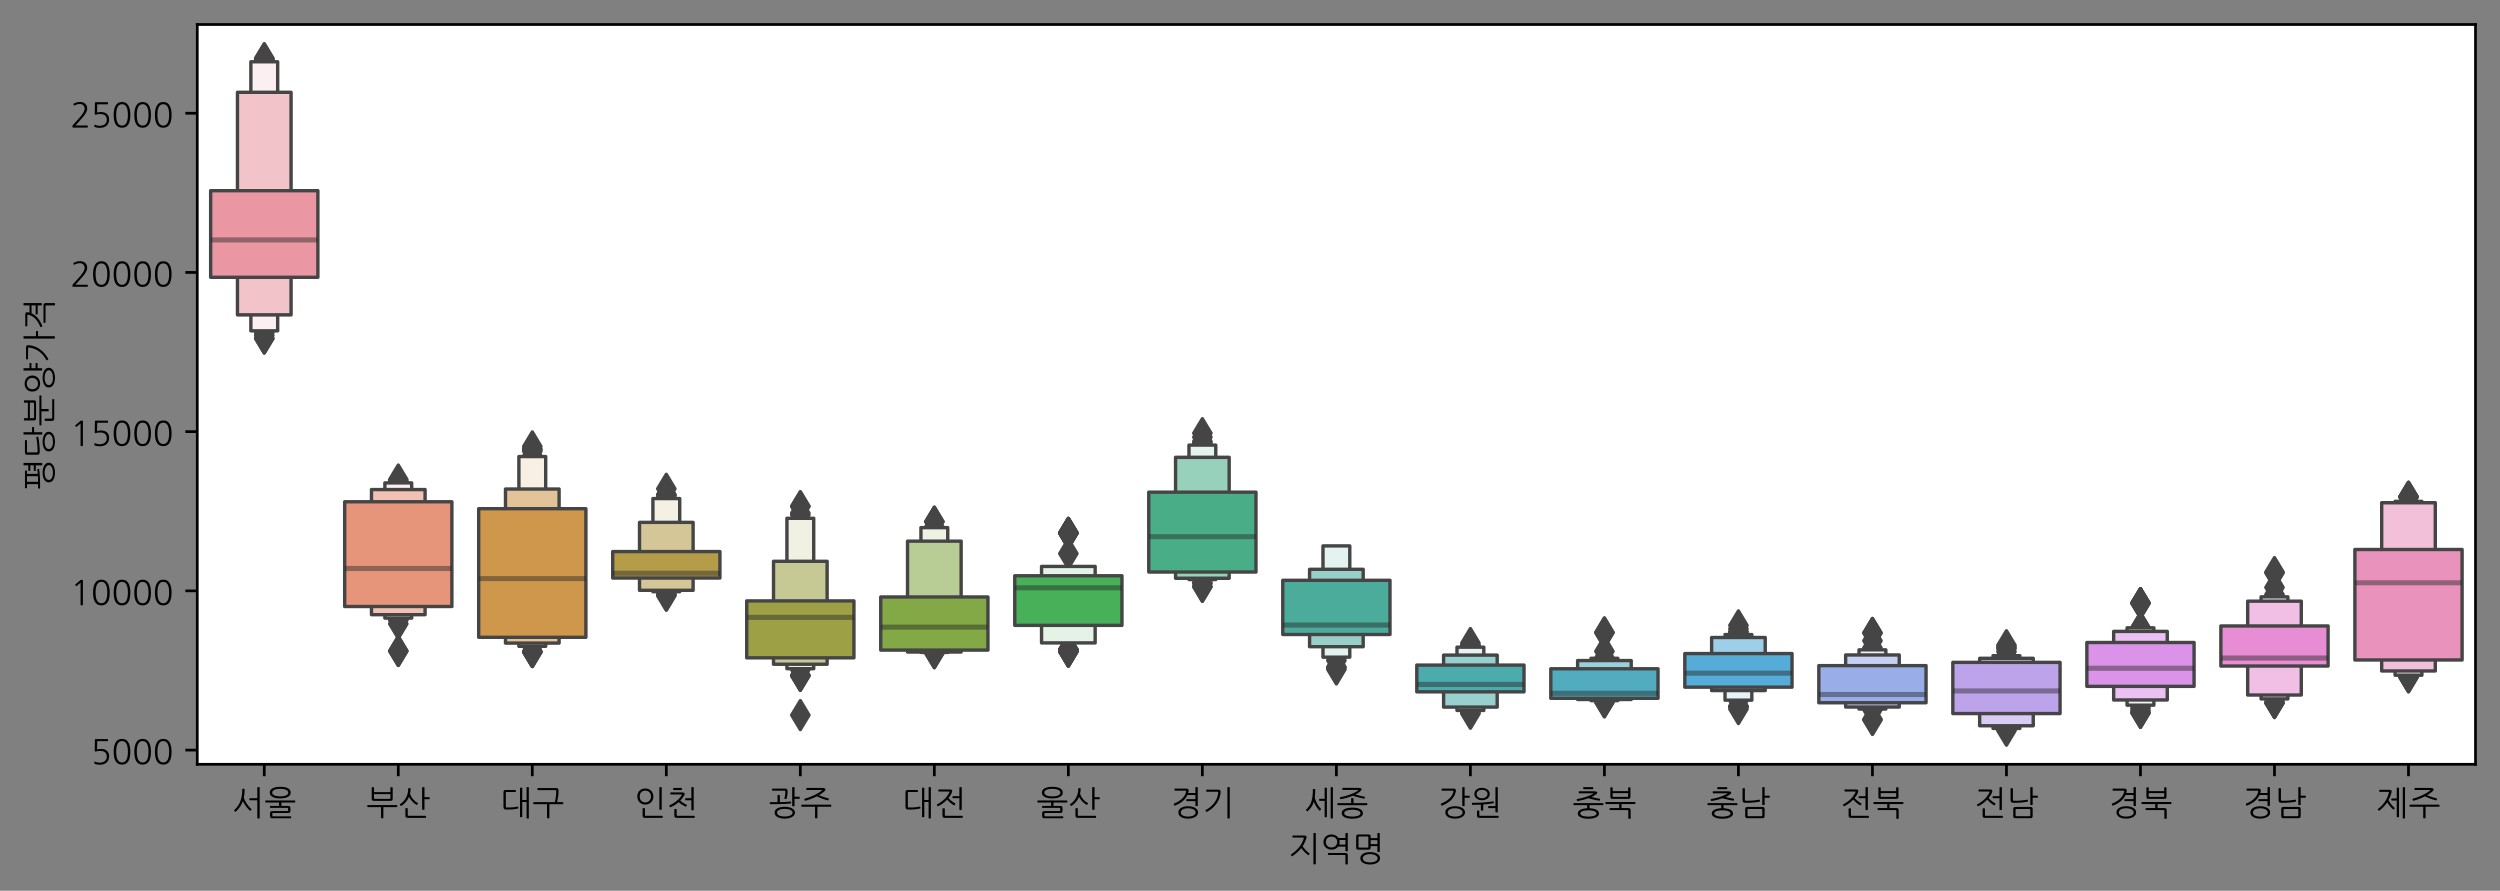 <?xml version="1.0" encoding="utf-8" standalone="no"?>
<!DOCTYPE svg PUBLIC "-//W3C//DTD SVG 1.1//EN"
  "http://www.w3.org/Graphics/SVG/1.1/DTD/svg11.dtd">
<!-- Created with matplotlib (https://matplotlib.org/) -->
<svg height="261.799pt" version="1.1" viewBox="0 0 734.777 261.799" width="734.777pt" xmlns="http://www.w3.org/2000/svg" xmlns:xlink="http://www.w3.org/1999/xlink">
 <rect x="0" y="0" width="734.777" height="261.799" fill="#808080" stroke="none"/>
 <defs>
  <style type="text/css">*{stroke-linecap:butt;stroke-linejoin:round;}</style>
 </defs>
 <g id="figure_1">
  <g id="patch_1">
   <path d="M 0 261.799 
L 734.777 261.799 
L 734.777 0 
L 0 0 
z
" style="fill:none;"/>
  </g>
  <g id="axes_1">
   <g id="patch_2">
    <path d="M 57.977 224.64 
L 727.577 224.64 
L 727.577 7.2 
L 57.977 7.2 
z
" style="fill:#ffffff;"/>
   </g>
   <g id="PathCollection_1">
    <defs>
     <path d="M -0 4.243 
L 2.546 0 
L 0 -4.243 
L -2.546 -0 
z
" id="mb9f8f4eda8" style="stroke:#454545;"/>
    </defs>
    <g clip-path="url(#p11c1cee611)">
     <use style="fill:#454545;stroke:#454545;" x="77.671" xlink:href="#mb9f8f4eda8" y="99.49"/>
     <use style="fill:#454545;stroke:#454545;" x="77.671" xlink:href="#mb9f8f4eda8" y="99.49"/>
     <use style="fill:#454545;stroke:#454545;" x="77.671" xlink:href="#mb9f8f4eda8" y="98.638"/>
     <use style="fill:#454545;stroke:#454545;" x="77.671" xlink:href="#mb9f8f4eda8" y="97.871"/>
     <use style="fill:#454545;stroke:#454545;" x="77.671" xlink:href="#mb9f8f4eda8" y="97.366"/>
     <use style="fill:#454545;stroke:#454545;" x="77.671" xlink:href="#mb9f8f4eda8" y="17.084"/>
     <use style="fill:#454545;stroke:#454545;" x="77.671" xlink:href="#mb9f8f4eda8" y="18.103"/>
     <use style="fill:#454545;stroke:#454545;" x="77.671" xlink:href="#mb9f8f4eda8" y="17.3"/>
     <use style="fill:#454545;stroke:#454545;" x="77.671" xlink:href="#mb9f8f4eda8" y="17.547"/>
     <use style="fill:#454545;stroke:#454545;" x="77.671" xlink:href="#mb9f8f4eda8" y="17.362"/>
    </g>
   </g>
   <g id="PatchCollection_1">
    <path clip-path="url(#p11c1cee611)" d="M 73.732 97.236 
L 81.61 97.236 
L 81.61 18.161 
L 73.732 18.161 
z
" style="fill:#fceff1;stroke:#454545;"/>
    <path clip-path="url(#p11c1cee611)" d="M 69.793 92.543 
L 85.548 92.543 
L 85.548 27.121 
L 69.793 27.121 
z
" style="fill:#f3c3ca;stroke:#454545;"/>
    <path clip-path="url(#p11c1cee611)" d="M 61.915 81.501 
L 93.426 81.501 
L 93.426 56.045 
L 61.915 56.045 
z
" style="fill:#ea96a3;stroke:#454545;"/>
   </g>
   <g id="PathCollection_2">
    <g clip-path="url(#p11c1cee611)">
     <use style="fill:#454545;stroke:#454545;" x="117.059" xlink:href="#mb9f8f4eda8" y="191.34"/>
     <use style="fill:#454545;stroke:#454545;" x="117.059" xlink:href="#mb9f8f4eda8" y="191.34"/>
     <use style="fill:#454545;stroke:#454545;" x="117.059" xlink:href="#mb9f8f4eda8" y="182.29"/>
     <use style="fill:#454545;stroke:#454545;" x="117.059" xlink:href="#mb9f8f4eda8" y="183.347"/>
     <use style="fill:#454545;stroke:#454545;" x="117.059" xlink:href="#mb9f8f4eda8" y="181.99"/>
     <use style="fill:#454545;stroke:#454545;" x="117.059" xlink:href="#mb9f8f4eda8" y="140.932"/>
     <use style="fill:#454545;stroke:#454545;" x="117.059" xlink:href="#mb9f8f4eda8" y="141.612"/>
     <use style="fill:#454545;stroke:#454545;" x="117.059" xlink:href="#mb9f8f4eda8" y="141.612"/>
     <use style="fill:#454545;stroke:#454545;" x="117.059" xlink:href="#mb9f8f4eda8" y="141.612"/>
     <use style="fill:#454545;stroke:#454545;" x="117.059" xlink:href="#mb9f8f4eda8" y="141.612"/>
    </g>
   </g>
   <g id="PatchCollection_2">
    <path clip-path="url(#p11c1cee611)" d="M 113.12 181.66 
L 120.998 181.66 
L 120.998 141.936 
L 113.12 141.936 
z
" style="fill:#fbefeb;stroke:#454545;"/>
    <path clip-path="url(#p11c1cee611)" d="M 109.181 180.659 
L 124.937 180.659 
L 124.937 143.882 
L 109.181 143.882 
z
" style="fill:#f1c2b3;stroke:#454545;"/>
    <path clip-path="url(#p11c1cee611)" d="M 101.304 178.265 
L 132.814 178.265 
L 132.814 147.48 
L 101.304 147.48 
z
" style="fill:#e6957a;stroke:#454545;"/>
   </g>
   <g id="PathCollection_3">
    <g clip-path="url(#p11c1cee611)">
     <use style="fill:#454545;stroke:#454545;" x="156.447" xlink:href="#mb9f8f4eda8" y="191.63"/>
     <use style="fill:#454545;stroke:#454545;" x="156.447" xlink:href="#mb9f8f4eda8" y="191.63"/>
     <use style="fill:#454545;stroke:#454545;" x="156.447" xlink:href="#mb9f8f4eda8" y="191.658"/>
     <use style="fill:#454545;stroke:#454545;" x="156.447" xlink:href="#mb9f8f4eda8" y="191.434"/>
     <use style="fill:#454545;stroke:#454545;" x="156.447" xlink:href="#mb9f8f4eda8" y="190.011"/>
     <use style="fill:#454545;stroke:#454545;" x="156.447" xlink:href="#mb9f8f4eda8" y="133.983"/>
     <use style="fill:#454545;stroke:#454545;" x="156.447" xlink:href="#mb9f8f4eda8" y="132.655"/>
     <use style="fill:#454545;stroke:#454545;" x="156.447" xlink:href="#mb9f8f4eda8" y="131.203"/>
     <use style="fill:#454545;stroke:#454545;" x="156.447" xlink:href="#mb9f8f4eda8" y="131.914"/>
     <use style="fill:#454545;stroke:#454545;" x="156.447" xlink:href="#mb9f8f4eda8" y="132.223"/>
    </g>
   </g>
   <g id="PatchCollection_3">
    <path clip-path="url(#p11c1cee611)" d="M 152.508 189.962 
L 160.386 189.962 
L 160.386 134.191 
L 152.508 134.191 
z
" style="fill:#f8f0e4;stroke:#454545;"/>
    <path clip-path="url(#p11c1cee611)" d="M 148.57 189.01 
L 164.325 189.01 
L 164.325 143.735 
L 148.57 143.735 
z
" style="fill:#e3c398;stroke:#454545;"/>
    <path clip-path="url(#p11c1cee611)" d="M 140.692 187.306 
L 172.202 187.306 
L 172.202 149.518 
L 140.692 149.518 
z
" style="fill:#ce974c;stroke:#454545;"/>
   </g>
   <g id="PathCollection_4">
    <g clip-path="url(#p11c1cee611)">
     <use style="fill:#454545;stroke:#454545;" x="195.835" xlink:href="#mb9f8f4eda8" y="175.121"/>
     <use style="fill:#454545;stroke:#454545;" x="195.835" xlink:href="#mb9f8f4eda8" y="174.821"/>
     <use style="fill:#454545;stroke:#454545;" x="195.835" xlink:href="#mb9f8f4eda8" y="174.821"/>
     <use style="fill:#454545;stroke:#454545;" x="195.835" xlink:href="#mb9f8f4eda8" y="174.241"/>
     <use style="fill:#454545;stroke:#454545;" x="195.835" xlink:href="#mb9f8f4eda8" y="145.534"/>
     <use style="fill:#454545;stroke:#454545;" x="195.835" xlink:href="#mb9f8f4eda8" y="145.534"/>
     <use style="fill:#454545;stroke:#454545;" x="195.835" xlink:href="#mb9f8f4eda8" y="145.349"/>
     <use style="fill:#454545;stroke:#454545;" x="195.835" xlink:href="#mb9f8f4eda8" y="146.121"/>
     <use style="fill:#454545;stroke:#454545;" x="195.835" xlink:href="#mb9f8f4eda8" y="143.65"/>
    </g>
   </g>
   <g id="PatchCollection_4">
    <path clip-path="url(#p11c1cee611)" d="M 191.897 173.913 
L 199.774 173.913 
L 199.774 146.526 
L 191.897 146.526 
z
" style="fill:#f4f0e4;stroke:#454545;"/>
    <path clip-path="url(#p11c1cee611)" d="M 187.958 173.504 
L 203.713 173.504 
L 203.713 153.533 
L 187.958 153.533 
z
" style="fill:#d5c697;stroke:#454545;"/>
    <path clip-path="url(#p11c1cee611)" d="M 180.08 169.888 
L 211.591 169.888 
L 211.591 162.119 
L 180.08 162.119 
z
" style="fill:#b59c49;stroke:#454545;"/>
   </g>
   <g id="PathCollection_5">
    <g clip-path="url(#p11c1cee611)">
     <use style="fill:#454545;stroke:#454545;" x="235.224" xlink:href="#mb9f8f4eda8" y="210.18"/>
     <use style="fill:#454545;stroke:#454545;" x="235.224" xlink:href="#mb9f8f4eda8" y="198.687"/>
     <use style="fill:#454545;stroke:#454545;" x="235.224" xlink:href="#mb9f8f4eda8" y="198.5"/>
     <use style="fill:#454545;stroke:#454545;" x="235.224" xlink:href="#mb9f8f4eda8" y="198.5"/>
     <use style="fill:#454545;stroke:#454545;" x="235.224" xlink:href="#mb9f8f4eda8" y="196.843"/>
     <use style="fill:#454545;stroke:#454545;" x="235.224" xlink:href="#mb9f8f4eda8" y="151.371"/>
     <use style="fill:#454545;stroke:#454545;" x="235.224" xlink:href="#mb9f8f4eda8" y="150.784"/>
     <use style="fill:#454545;stroke:#454545;" x="235.224" xlink:href="#mb9f8f4eda8" y="148.777"/>
     <use style="fill:#454545;stroke:#454545;" x="235.224" xlink:href="#mb9f8f4eda8" y="148.839"/>
    </g>
   </g>
   <g id="PatchCollection_5">
    <path clip-path="url(#p11c1cee611)" d="M 231.285 196.534 
L 239.162 196.534 
L 239.162 152.329 
L 231.285 152.329 
z
" style="fill:#f0f1e3;stroke:#454545;"/>
    <path clip-path="url(#p11c1cee611)" d="M 227.346 195.233 
L 243.101 195.233 
L 243.101 164.976 
L 227.346 164.976 
z
" style="fill:#c7c994;stroke:#454545;"/>
    <path clip-path="url(#p11c1cee611)" d="M 219.468 193.338 
L 250.979 193.338 
L 250.979 176.604 
L 219.468 176.604 
z
" style="fill:#9da045;stroke:#454545;"/>
   </g>
   <g id="PathCollection_6">
    <g clip-path="url(#p11c1cee611)">
     <use style="fill:#454545;stroke:#454545;" x="274.612" xlink:href="#mb9f8f4eda8" y="191.93"/>
     <use style="fill:#454545;stroke:#454545;" x="274.612" xlink:href="#mb9f8f4eda8" y="192.023"/>
     <use style="fill:#454545;stroke:#454545;" x="274.612" xlink:href="#mb9f8f4eda8" y="154.83"/>
     <use style="fill:#454545;stroke:#454545;" x="274.612" xlink:href="#mb9f8f4eda8" y="153.317"/>
     <use style="fill:#454545;stroke:#454545;" x="274.612" xlink:href="#mb9f8f4eda8" y="153.317"/>
    </g>
   </g>
   <g id="PatchCollection_6">
    <path clip-path="url(#p11c1cee611)" d="M 270.673 191.752 
L 278.551 191.752 
L 278.551 155.077 
L 270.673 155.077 
z
" style="fill:#edf2e3;stroke:#454545;"/>
    <path clip-path="url(#p11c1cee611)" d="M 266.734 191.639 
L 282.49 191.639 
L 282.49 159.054 
L 266.734 159.054 
z
" style="fill:#b8cd95;stroke:#454545;"/>
    <path clip-path="url(#p11c1cee611)" d="M 258.857 191.071 
L 290.367 191.071 
L 290.367 175.461 
L 258.857 175.461 
z
" style="fill:#83a846;stroke:#454545;"/>
   </g>
   <g id="PathCollection_7">
    <g clip-path="url(#p11c1cee611)">
     <use style="fill:#454545;stroke:#454545;" x="314" xlink:href="#mb9f8f4eda8" y="191.537"/>
     <use style="fill:#454545;stroke:#454545;" x="314" xlink:href="#mb9f8f4eda8" y="191.537"/>
     <use style="fill:#454545;stroke:#454545;" x="314" xlink:href="#mb9f8f4eda8" y="191.537"/>
     <use style="fill:#454545;stroke:#454545;" x="314" xlink:href="#mb9f8f4eda8" y="190.947"/>
     <use style="fill:#454545;stroke:#454545;" x="314" xlink:href="#mb9f8f4eda8" y="190.947"/>
     <use style="fill:#454545;stroke:#454545;" x="314" xlink:href="#mb9f8f4eda8" y="190.947"/>
     <use style="fill:#454545;stroke:#454545;" x="314" xlink:href="#mb9f8f4eda8" y="190.947"/>
     <use style="fill:#454545;stroke:#454545;" x="314" xlink:href="#mb9f8f4eda8" y="190.947"/>
     <use style="fill:#454545;stroke:#454545;" x="314" xlink:href="#mb9f8f4eda8" y="156.745"/>
     <use style="fill:#454545;stroke:#454545;" x="314" xlink:href="#mb9f8f4eda8" y="156.745"/>
     <use style="fill:#454545;stroke:#454545;" x="314" xlink:href="#mb9f8f4eda8" y="156.622"/>
     <use style="fill:#454545;stroke:#454545;" x="314" xlink:href="#mb9f8f4eda8" y="156.622"/>
     <use style="fill:#454545;stroke:#454545;" x="314" xlink:href="#mb9f8f4eda8" y="156.622"/>
     <use style="fill:#454545;stroke:#454545;" x="314" xlink:href="#mb9f8f4eda8" y="156.622"/>
     <use style="fill:#454545;stroke:#454545;" x="314" xlink:href="#mb9f8f4eda8" y="162.706"/>
    </g>
   </g>
   <g id="PatchCollection_7">
    <path clip-path="url(#p11c1cee611)" d="M 306.122 188.958 
L 321.878 188.958 
L 321.878 166.474 
L 306.122 166.474 
z
" style="fill:#e4f3e6;stroke:#454545;"/>
    <path clip-path="url(#p11c1cee611)" d="M 298.245 183.802 
L 329.755 183.802 
L 329.755 169.223 
L 298.245 169.223 
z
" style="fill:#48b058;stroke:#454545;"/>
   </g>
   <g id="PathCollection_8">
    <g clip-path="url(#p11c1cee611)">
     <use style="fill:#454545;stroke:#454545;" x="353.388" xlink:href="#mb9f8f4eda8" y="171.171"/>
     <use style="fill:#454545;stroke:#454545;" x="353.388" xlink:href="#mb9f8f4eda8" y="172.5"/>
     <use style="fill:#454545;stroke:#454545;" x="353.388" xlink:href="#mb9f8f4eda8" y="172.407"/>
     <use style="fill:#454545;stroke:#454545;" x="353.388" xlink:href="#mb9f8f4eda8" y="170.338"/>
     <use style="fill:#454545;stroke:#454545;" x="353.388" xlink:href="#mb9f8f4eda8" y="171.57"/>
     <use style="fill:#454545;stroke:#454545;" x="353.388" xlink:href="#mb9f8f4eda8" y="127.312"/>
     <use style="fill:#454545;stroke:#454545;" x="353.388" xlink:href="#mb9f8f4eda8" y="130.091"/>
     <use style="fill:#454545;stroke:#454545;" x="353.388" xlink:href="#mb9f8f4eda8" y="130.709"/>
     <use style="fill:#454545;stroke:#454545;" x="353.388" xlink:href="#mb9f8f4eda8" y="129.721"/>
     <use style="fill:#454545;stroke:#454545;" x="353.388" xlink:href="#mb9f8f4eda8" y="128.485"/>
    </g>
   </g>
   <g id="PatchCollection_8">
    <path clip-path="url(#p11c1cee611)" d="M 349.45 170.337 
L 357.327 170.337 
L 357.327 130.825 
L 349.45 130.825 
z
" style="fill:#e4f3ed;stroke:#454545;"/>
    <path clip-path="url(#p11c1cee611)" d="M 345.511 169.959 
L 361.266 169.959 
L 361.266 134.415 
L 345.511 134.415 
z
" style="fill:#97d1bb;stroke:#454545;"/>
    <path clip-path="url(#p11c1cee611)" d="M 337.633 168.127 
L 369.144 168.127 
L 369.144 144.654 
L 337.633 144.654 
z
" style="fill:#49ae88;stroke:#454545;"/>
   </g>
   <g id="PathCollection_9">
    <g clip-path="url(#p11c1cee611)">
     <use style="fill:#454545;stroke:#454545;" x="392.777" xlink:href="#mb9f8f4eda8" y="196.113"/>
     <use style="fill:#454545;stroke:#454545;" x="392.777" xlink:href="#mb9f8f4eda8" y="196.122"/>
     <use style="fill:#454545;stroke:#454545;" x="392.777" xlink:href="#mb9f8f4eda8" y="196.759"/>
     <use style="fill:#454545;stroke:#454545;" x="392.777" xlink:href="#mb9f8f4eda8" y="194.12"/>
     <use style="fill:#454545;stroke:#454545;" x="392.777" xlink:href="#mb9f8f4eda8" y="193.24"/>
    </g>
   </g>
   <g id="PatchCollection_9">
    <path clip-path="url(#p11c1cee611)" d="M 388.838 193.149 
L 396.715 193.149 
L 396.715 160.451 
L 388.838 160.451 
z
" style="fill:#e4f3f0;stroke:#454545;"/>
    <path clip-path="url(#p11c1cee611)" d="M 384.899 190.07 
L 400.654 190.07 
L 400.654 167.331 
L 384.899 167.331 
z
" style="fill:#98cfc6;stroke:#454545;"/>
    <path clip-path="url(#p11c1cee611)" d="M 377.021 186.478 
L 408.532 186.478 
L 408.532 170.551 
L 377.021 170.551 
z
" style="fill:#4bac9c;stroke:#454545;"/>
   </g>
   <g id="PathCollection_10">
    <g clip-path="url(#p11c1cee611)">
     <use style="fill:#454545;stroke:#454545;" x="432.165" xlink:href="#mb9f8f4eda8" y="208.944"/>
     <use style="fill:#454545;stroke:#454545;" x="432.165" xlink:href="#mb9f8f4eda8" y="208.944"/>
     <use style="fill:#454545;stroke:#454545;" x="432.165" xlink:href="#mb9f8f4eda8" y="208.944"/>
     <use style="fill:#454545;stroke:#454545;" x="432.165" xlink:href="#mb9f8f4eda8" y="209.777"/>
     <use style="fill:#454545;stroke:#454545;" x="432.165" xlink:href="#mb9f8f4eda8" y="209.394"/>
     <use style="fill:#454545;stroke:#454545;" x="432.165" xlink:href="#mb9f8f4eda8" y="188.989"/>
     <use style="fill:#454545;stroke:#454545;" x="432.165" xlink:href="#mb9f8f4eda8" y="190.163"/>
     <use style="fill:#454545;stroke:#454545;" x="432.165" xlink:href="#mb9f8f4eda8" y="189.792"/>
     <use style="fill:#454545;stroke:#454545;" x="432.165" xlink:href="#mb9f8f4eda8" y="189.73"/>
     <use style="fill:#454545;stroke:#454545;" x="432.165" xlink:href="#mb9f8f4eda8" y="189.73"/>
    </g>
   </g>
   <g id="PatchCollection_10">
    <path clip-path="url(#p11c1cee611)" d="M 428.226 208.811 
L 436.104 208.811 
L 436.104 190.209 
L 428.226 190.209 
z
" style="fill:#e4f2f3;stroke:#454545;"/>
    <path clip-path="url(#p11c1cee611)" d="M 424.287 207.821 
L 440.042 207.821 
L 440.042 192.548 
L 424.287 192.548 
z
" style="fill:#98cfcf;stroke:#454545;"/>
    <path clip-path="url(#p11c1cee611)" d="M 416.41 203.335 
L 447.92 203.335 
L 447.92 195.475 
L 416.41 195.475 
z
" style="fill:#4cabac;stroke:#454545;"/>
   </g>
   <g id="PathCollection_11">
    <g clip-path="url(#p11c1cee611)">
     <use style="fill:#454545;stroke:#454545;" x="471.553" xlink:href="#mb9f8f4eda8" y="206.146"/>
     <use style="fill:#454545;stroke:#454545;" x="471.553" xlink:href="#mb9f8f4eda8" y="206.099"/>
     <use style="fill:#454545;stroke:#454545;" x="471.553" xlink:href="#mb9f8f4eda8" y="206.47"/>
     <use style="fill:#454545;stroke:#454545;" x="471.553" xlink:href="#mb9f8f4eda8" y="206.099"/>
     <use style="fill:#454545;stroke:#454545;" x="471.553" xlink:href="#mb9f8f4eda8" y="206.223"/>
     <use style="fill:#454545;stroke:#454545;" x="471.553" xlink:href="#mb9f8f4eda8" y="191.429"/>
     <use style="fill:#454545;stroke:#454545;" x="471.553" xlink:href="#mb9f8f4eda8" y="185.993"/>
     <use style="fill:#454545;stroke:#454545;" x="471.553" xlink:href="#mb9f8f4eda8" y="185.839"/>
     <use style="fill:#454545;stroke:#454545;" x="471.553" xlink:href="#mb9f8f4eda8" y="193.436"/>
     <use style="fill:#454545;stroke:#454545;" x="471.553" xlink:href="#mb9f8f4eda8" y="193.436"/>
    </g>
   </g>
   <g id="PatchCollection_11">
    <path clip-path="url(#p11c1cee611)" d="M 467.614 205.924 
L 475.492 205.924 
L 475.492 193.483 
L 467.614 193.483 
z
" style="fill:#e5f3f5;stroke:#454545;"/>
    <path clip-path="url(#p11c1cee611)" d="M 463.675 205.589 
L 479.431 205.589 
L 479.431 194.147 
L 463.675 194.147 
z
" style="fill:#9bcfda;stroke:#454545;"/>
    <path clip-path="url(#p11c1cee611)" d="M 455.798 205.241 
L 487.308 205.241 
L 487.308 196.556 
L 455.798 196.556 
z
" style="fill:#50acbe;stroke:#454545;"/>
   </g>
   <g id="PathCollection_12">
    <g clip-path="url(#p11c1cee611)">
     <use style="fill:#454545;stroke:#454545;" x="510.941" xlink:href="#mb9f8f4eda8" y="207.681"/>
     <use style="fill:#454545;stroke:#454545;" x="510.941" xlink:href="#mb9f8f4eda8" y="207.681"/>
     <use style="fill:#454545;stroke:#454545;" x="510.941" xlink:href="#mb9f8f4eda8" y="207.55"/>
     <use style="fill:#454545;stroke:#454545;" x="510.941" xlink:href="#mb9f8f4eda8" y="208.411"/>
     <use style="fill:#454545;stroke:#454545;" x="510.941" xlink:href="#mb9f8f4eda8" y="205.931"/>
     <use style="fill:#454545;stroke:#454545;" x="510.941" xlink:href="#mb9f8f4eda8" y="183.8"/>
     <use style="fill:#454545;stroke:#454545;" x="510.941" xlink:href="#mb9f8f4eda8" y="186.395"/>
     <use style="fill:#454545;stroke:#454545;" x="510.941" xlink:href="#mb9f8f4eda8" y="184.789"/>
     <use style="fill:#454545;stroke:#454545;" x="510.941" xlink:href="#mb9f8f4eda8" y="185.684"/>
     <use style="fill:#454545;stroke:#454545;" x="510.941" xlink:href="#mb9f8f4eda8" y="185.715"/>
    </g>
   </g>
   <g id="PatchCollection_12">
    <path clip-path="url(#p11c1cee611)" d="M 507.002 205.794 
L 514.88 205.794 
L 514.88 186.499 
L 507.002 186.499 
z
" style="fill:#e6f3f9;stroke:#454545;"/>
    <path clip-path="url(#p11c1cee611)" d="M 503.064 202.962 
L 518.819 202.962 
L 518.819 187.368 
L 503.064 187.368 
z
" style="fill:#9ecfe9;stroke:#454545;"/>
    <path clip-path="url(#p11c1cee611)" d="M 495.186 201.967 
L 526.697 201.967 
L 526.697 192.093 
L 495.186 192.093 
z
" style="fill:#56acd9;stroke:#454545;"/>
   </g>
   <g id="PathCollection_13">
    <g clip-path="url(#p11c1cee611)">
     <use style="fill:#454545;stroke:#454545;" x="550.33" xlink:href="#mb9f8f4eda8" y="208.458"/>
     <use style="fill:#454545;stroke:#454545;" x="550.33" xlink:href="#mb9f8f4eda8" y="208.467"/>
     <use style="fill:#454545;stroke:#454545;" x="550.33" xlink:href="#mb9f8f4eda8" y="211.602"/>
     <use style="fill:#454545;stroke:#454545;" x="550.33" xlink:href="#mb9f8f4eda8" y="211.415"/>
     <use style="fill:#454545;stroke:#454545;" x="550.33" xlink:href="#mb9f8f4eda8" y="208.505"/>
     <use style="fill:#454545;stroke:#454545;" x="550.33" xlink:href="#mb9f8f4eda8" y="190.41"/>
     <use style="fill:#454545;stroke:#454545;" x="550.33" xlink:href="#mb9f8f4eda8" y="186.024"/>
     <use style="fill:#454545;stroke:#454545;" x="550.33" xlink:href="#mb9f8f4eda8" y="186.024"/>
     <use style="fill:#454545;stroke:#454545;" x="550.33" xlink:href="#mb9f8f4eda8" y="188.31"/>
    </g>
   </g>
   <g id="PatchCollection_13">
    <path clip-path="url(#p11c1cee611)" d="M 546.391 208.396 
L 554.268 208.396 
L 554.268 190.997 
L 546.391 190.997 
z
" style="fill:#f0f3fc;stroke:#454545;"/>
    <path clip-path="url(#p11c1cee611)" d="M 542.452 207.801 
L 558.207 207.801 
L 558.207 192.494 
L 542.452 192.494 
z
" style="fill:#c5d0f2;stroke:#454545;"/>
    <path clip-path="url(#p11c1cee611)" d="M 534.574 206.547 
L 566.085 206.547 
L 566.085 195.629 
L 534.574 195.629 
z
" style="fill:#99ade9;stroke:#454545;"/>
   </g>
   <g id="PathCollection_14">
    <g clip-path="url(#p11c1cee611)">
     <use style="fill:#454545;stroke:#454545;" x="589.718" xlink:href="#mb9f8f4eda8" y="214.111"/>
     <use style="fill:#454545;stroke:#454545;" x="589.718" xlink:href="#mb9f8f4eda8" y="214.111"/>
     <use style="fill:#454545;stroke:#454545;" x="589.718" xlink:href="#mb9f8f4eda8" y="214.111"/>
     <use style="fill:#454545;stroke:#454545;" x="589.718" xlink:href="#mb9f8f4eda8" y="214.316"/>
     <use style="fill:#454545;stroke:#454545;" x="589.718" xlink:href="#mb9f8f4eda8" y="214.756"/>
     <use style="fill:#454545;stroke:#454545;" x="589.718" xlink:href="#mb9f8f4eda8" y="192.695"/>
     <use style="fill:#454545;stroke:#454545;" x="589.718" xlink:href="#mb9f8f4eda8" y="190.626"/>
     <use style="fill:#454545;stroke:#454545;" x="589.718" xlink:href="#mb9f8f4eda8" y="190.224"/>
     <use style="fill:#454545;stroke:#454545;" x="589.718" xlink:href="#mb9f8f4eda8" y="189.638"/>
     <use style="fill:#454545;stroke:#454545;" x="589.718" xlink:href="#mb9f8f4eda8" y="191.522"/>
    </g>
   </g>
   <g id="PatchCollection_14">
    <path clip-path="url(#p11c1cee611)" d="M 585.779 214.086 
L 593.657 214.086 
L 593.657 192.718 
L 585.779 192.718 
z
" style="fill:#f5f1fc;stroke:#454545;"/>
    <path clip-path="url(#p11c1cee611)" d="M 581.84 213.303 
L 597.595 213.303 
L 597.595 193.49 
L 581.84 193.49 
z
" style="fill:#d9cbf3;stroke:#454545;"/>
    <path clip-path="url(#p11c1cee611)" d="M 573.962 209.726 
L 605.473 209.726 
L 605.473 194.672 
L 573.962 194.672 
z
" style="fill:#bda4ea;stroke:#454545;"/>
   </g>
   <g id="PathCollection_15">
    <g clip-path="url(#p11c1cee611)">
     <use style="fill:#454545;stroke:#454545;" x="629.106" xlink:href="#mb9f8f4eda8" y="209.525"/>
     <use style="fill:#454545;stroke:#454545;" x="629.106" xlink:href="#mb9f8f4eda8" y="209.525"/>
     <use style="fill:#454545;stroke:#454545;" x="629.106" xlink:href="#mb9f8f4eda8" y="208.907"/>
     <use style="fill:#454545;stroke:#454545;" x="629.106" xlink:href="#mb9f8f4eda8" y="208.13"/>
     <use style="fill:#454545;stroke:#454545;" x="629.106" xlink:href="#mb9f8f4eda8" y="207.269"/>
     <use style="fill:#454545;stroke:#454545;" x="629.106" xlink:href="#mb9f8f4eda8" y="184.449"/>
     <use style="fill:#454545;stroke:#454545;" x="629.106" xlink:href="#mb9f8f4eda8" y="184.449"/>
     <use style="fill:#454545;stroke:#454545;" x="629.106" xlink:href="#mb9f8f4eda8" y="177.253"/>
     <use style="fill:#454545;stroke:#454545;" x="629.106" xlink:href="#mb9f8f4eda8" y="177.253"/>
     <use style="fill:#454545;stroke:#454545;" x="629.106" xlink:href="#mb9f8f4eda8" y="177.253"/>
    </g>
   </g>
   <g id="PatchCollection_15">
    <path clip-path="url(#p11c1cee611)" d="M 625.167 207.259 
L 633.045 207.259 
L 633.045 184.53 
L 625.167 184.53 
z
" style="fill:#f9effc;stroke:#454545;"/>
    <path clip-path="url(#p11c1cee611)" d="M 621.228 205.73 
L 636.984 205.73 
L 636.984 185.576 
L 621.228 185.576 
z
" style="fill:#eac1f2;stroke:#454545;"/>
    <path clip-path="url(#p11c1cee611)" d="M 613.351 201.724 
L 644.861 201.724 
L 644.861 188.835 
L 613.351 188.835 
z
" style="fill:#da93e8;stroke:#454545;"/>
   </g>
   <g id="PathCollection_16">
    <g clip-path="url(#p11c1cee611)">
     <use style="fill:#454545;stroke:#454545;" x="668.494" xlink:href="#mb9f8f4eda8" y="206.67"/>
     <use style="fill:#454545;stroke:#454545;" x="668.494" xlink:href="#mb9f8f4eda8" y="206.558"/>
     <use style="fill:#454545;stroke:#454545;" x="668.494" xlink:href="#mb9f8f4eda8" y="206.399"/>
     <use style="fill:#454545;stroke:#454545;" x="668.494" xlink:href="#mb9f8f4eda8" y="205.491"/>
     <use style="fill:#454545;stroke:#454545;" x="668.494" xlink:href="#mb9f8f4eda8" y="205.425"/>
     <use style="fill:#454545;stroke:#454545;" x="668.494" xlink:href="#mb9f8f4eda8" y="175.307"/>
     <use style="fill:#454545;stroke:#454545;" x="668.494" xlink:href="#mb9f8f4eda8" y="174.751"/>
     <use style="fill:#454545;stroke:#454545;" x="668.494" xlink:href="#mb9f8f4eda8" y="168.142"/>
     <use style="fill:#454545;stroke:#454545;" x="668.494" xlink:href="#mb9f8f4eda8" y="168.389"/>
     <use style="fill:#454545;stroke:#454545;" x="668.494" xlink:href="#mb9f8f4eda8" y="172.651"/>
    </g>
   </g>
   <g id="PatchCollection_16">
    <path clip-path="url(#p11c1cee611)" d="M 664.555 205.411 
L 672.433 205.411 
L 672.433 175.423 
L 664.555 175.423 
z
" style="fill:#fbeef9;stroke:#454545;"/>
    <path clip-path="url(#p11c1cee611)" d="M 660.617 204.274 
L 676.372 204.274 
L 676.372 176.697 
L 660.617 176.697 
z
" style="fill:#f1bee6;stroke:#454545;"/>
    <path clip-path="url(#p11c1cee611)" d="M 652.739 195.757 
L 684.25 195.757 
L 684.25 183.97 
L 652.739 183.97 
z
" style="fill:#e78dd4;stroke:#454545;"/>
   </g>
   <g id="PathCollection_17">
    <g clip-path="url(#p11c1cee611)">
     <use style="fill:#454545;stroke:#454545;" x="707.882" xlink:href="#mb9f8f4eda8" y="199.071"/>
     <use style="fill:#454545;stroke:#454545;" x="707.882" xlink:href="#mb9f8f4eda8" y="199.071"/>
     <use style="fill:#454545;stroke:#454545;" x="707.882" xlink:href="#mb9f8f4eda8" y="198.528"/>
     <use style="fill:#454545;stroke:#454545;" x="707.882" xlink:href="#mb9f8f4eda8" y="198.528"/>
     <use style="fill:#454545;stroke:#454545;" x="707.882" xlink:href="#mb9f8f4eda8" y="198.528"/>
     <use style="fill:#454545;stroke:#454545;" x="707.882" xlink:href="#mb9f8f4eda8" y="146.028"/>
     <use style="fill:#454545;stroke:#454545;" x="707.882" xlink:href="#mb9f8f4eda8" y="146.028"/>
     <use style="fill:#454545;stroke:#454545;" x="707.882" xlink:href="#mb9f8f4eda8" y="146.028"/>
     <use style="fill:#454545;stroke:#454545;" x="707.882" xlink:href="#mb9f8f4eda8" y="146.028"/>
    </g>
   </g>
   <g id="PatchCollection_17">
    <path clip-path="url(#p11c1cee611)" d="M 703.944 198.448 
L 711.821 198.448 
L 711.821 147.356 
L 703.944 147.356 
z
" style="fill:#fceff5;stroke:#454545;"/>
    <path clip-path="url(#p11c1cee611)" d="M 700.005 197.204 
L 715.76 197.204 
L 715.76 147.758 
L 700.005 147.758 
z
" style="fill:#f2c1d9;stroke:#454545;"/>
    <path clip-path="url(#p11c1cee611)" d="M 692.127 193.975 
L 723.638 193.975 
L 723.638 161.501 
L 692.127 161.501 
z
" style="fill:#e992bc;stroke:#454545;"/>
   </g>
   <g id="matplotlib.axis_1">
    <g id="xtick_1">
     <g id="line2d_1">
      <defs>
       <path d="M 0 0 
L 0 3.5 
" id="m8899a5ebe6" style="stroke:#000000;stroke-width:0.8;"/>
      </defs>
      <g>
       <use style="stroke:#000000;stroke-width:0.8;" x="77.671" xlink:href="#m8899a5ebe6" y="224.64"/>
      </g>
     </g>
     <g id="text_1">
      <!-- 서울 -->
      <g transform="translate(68.271 239.16)scale(0.1 -0.1)">
       <defs>
        <path d="M 80.5 -12.594 
Q 80.5 -14 79.094 -14 
L 75 -14 
Q 73.594 -14 73.594 -12.594 
L 73.594 39.594 
L 51.703 39.594 
Q 50.406 39.594 50.406 40.797 
L 50.406 44.406 
Q 50.406 45.594 51.703 45.594 
L 73.594 45.594 
L 73.594 76.797 
Q 73.594 78.203 75 78.203 
L 79.094 78.203 
Q 80.5 78.203 80.5 76.797 
L 80.5 -12.594 
z
M 36.297 71.703 
Q 36.297 65.094 35.75 59.047 
Q 35.203 53 34 47.406 
Q 35 43.406 37.094 38.953 
Q 39.203 34.5 42.047 30.094 
Q 44.906 25.703 48.453 21.547 
Q 52 17.406 56 14.094 
Q 56.5 13.703 56.547 13.094 
Q 56.594 12.5 56.297 12.094 
L 53.797 9 
Q 52.906 7.906 51.703 9 
Q 48.906 11.406 45.953 14.75 
Q 43 18.094 40.25 21.797 
Q 37.5 25.5 35.094 29.391 
Q 32.703 33.297 31 36.906 
Q 27.797 27.797 22.594 20.141 
Q 17.406 12.5 10.203 5.906 
Q 9.203 5.094 8.5 5.797 
L 5.5 8.906 
Q 5.203 9.203 5.25 9.703 
Q 5.297 10.203 5.797 10.703 
Q 11.906 16.5 16.406 22.891 
Q 20.906 29.297 23.75 36.688 
Q 26.594 44.094 27.938 52.797 
Q 29.297 61.5 29.297 71.906 
Q 29.297 72.594 29.641 72.938 
Q 30 73.297 30.5 73.297 
L 35.203 73.094 
Q 36.297 73.094 36.297 71.703 
z
" id="NanumGothic-49436"/>
        <path d="M 89.5 38.906 
Q 90 38.906 90.5 38.547 
Q 91 38.203 91 37.594 
L 91 34.203 
Q 91 33.703 90.5 33.297 
Q 90 32.906 89.5 32.906 
L 50.297 32.906 
L 50.297 22.906 
L 69 22.906 
Q 71.406 22.906 72.906 22.547 
Q 74.406 22.203 75.297 21.391 
Q 76.203 20.594 76.547 19.141 
Q 76.906 17.703 76.906 15.594 
L 76.906 9.203 
Q 76.906 5 75.156 3.547 
Q 73.406 2.094 68.906 2.094 
L 25.797 2.094 
Q 24.406 2.094 24.047 1.688 
Q 23.703 1.297 23.703 -0.203 
L 23.703 -5.297 
Q 23.703 -6.703 24.094 -7.141 
Q 24.5 -7.594 25.906 -7.594 
L 77.594 -7.594 
Q 78.094 -7.594 78.547 -7.891 
Q 79 -8.203 79 -8.703 
L 79 -12.203 
Q 79 -12.703 78.547 -13.047 
Q 78.094 -13.406 77.703 -13.406 
L 24.5 -13.406 
Q 19.797 -13.406 18.344 -11.656 
Q 16.906 -9.906 16.906 -5.703 
L 16.906 0.703 
Q 16.906 4.906 18.656 6.344 
Q 20.406 7.797 24.906 7.797 
L 67.906 7.797 
Q 69.297 7.797 69.688 8.188 
Q 70.094 8.594 70.094 10.094 
L 70.094 14.906 
Q 70.094 16.406 69.75 16.797 
Q 69.406 17.203 68 17.203 
L 18.094 17.203 
Q 17.594 17.203 17.141 17.5 
Q 16.703 17.797 16.703 18.297 
L 16.703 21.797 
Q 16.703 22.297 17.141 22.594 
Q 17.594 22.906 18.094 22.906 
L 43.406 22.906 
L 43.406 32.906 
L 4.5 32.906 
Q 3.906 32.906 3.453 33.297 
Q 3 33.703 3 34.203 
L 3 37.594 
Q 3 38.203 3.453 38.547 
Q 3.906 38.906 4.5 38.906 
L 89.5 38.906 
z
M 46.906 44.906 
Q 42.203 44.906 36.797 45.594 
Q 31.406 46.297 26.797 48.25 
Q 22.203 50.203 19.203 53.5 
Q 16.203 56.797 16.203 62.094 
Q 16.203 67.297 19.203 70.594 
Q 22.203 73.906 26.797 75.797 
Q 31.406 77.703 36.797 78.453 
Q 42.203 79.203 46.906 79.203 
Q 51.797 79.203 57.188 78.5 
Q 62.594 77.797 67.141 75.891 
Q 71.703 74 74.641 70.641 
Q 77.594 67.297 77.594 62.094 
Q 77.594 56.797 74.594 53.5 
Q 71.594 50.203 67.047 48.25 
Q 62.5 46.297 57.094 45.594 
Q 51.703 44.906 46.906 44.906 
z
M 46.906 73.094 
Q 43.594 73.094 39.5 72.688 
Q 35.406 72.297 31.797 71.094 
Q 28.203 69.906 25.75 67.703 
Q 23.297 65.5 23.297 62 
Q 23.297 58.5 25.75 56.344 
Q 28.203 54.203 31.797 53 
Q 35.406 51.797 39.5 51.391 
Q 43.594 51 46.906 51 
Q 50.094 51 54.188 51.391 
Q 58.297 51.797 61.891 53 
Q 65.5 54.203 68 56.344 
Q 70.5 58.5 70.5 62 
Q 70.5 65.5 68 67.703 
Q 65.5 69.906 61.891 71.094 
Q 58.297 72.297 54.188 72.688 
Q 50.094 73.094 46.906 73.094 
z
" id="NanumGothic-50872"/>
       </defs>
       <use xlink:href="#NanumGothic-49436"/>
       <use x="94" xlink:href="#NanumGothic-50872"/>
      </g>
     </g>
    </g>
    <g id="xtick_2">
     <g id="line2d_2">
      <g>
       <use style="stroke:#000000;stroke-width:0.8;" x="117.059" xlink:href="#m8899a5ebe6" y="224.64"/>
      </g>
     </g>
     <g id="text_2">
      <!-- 부산 -->
      <g transform="translate(107.659 239.16)scale(0.1 -0.1)">
       <defs>
        <path d="M 23.406 37.797 
Q 21 37.797 19.547 38.094 
Q 18.094 38.406 17.297 39.25 
Q 16.5 40.094 16.203 41.438 
Q 15.906 42.797 15.906 44.906 
L 15.906 76.703 
Q 15.906 77.203 16.297 77.547 
Q 16.703 77.906 17.203 77.906 
L 21.5 77.906 
Q 22 77.906 22.344 77.5 
Q 22.703 77.094 22.703 76.703 
L 22.703 63.406 
L 70.797 63.406 
L 70.797 76.594 
Q 70.797 77.094 71.141 77.5 
Q 71.5 77.906 72 77.906 
L 76.297 77.906 
Q 76.797 77.906 77.188 77.547 
Q 77.594 77.203 77.594 76.703 
L 77.594 44.203 
Q 77.594 40.406 76 39.094 
Q 74.406 37.797 70 37.797 
z
M 44.594 -13.406 
Q 44.094 -13.406 43.688 -12.953 
Q 43.297 -12.5 43.297 -11.906 
L 43.297 19.406 
L 4.5 19.406 
Q 3.906 19.406 3.453 19.797 
Q 3 20.203 3 20.703 
L 3 24.094 
Q 3 24.703 3.453 25.047 
Q 3.906 25.406 4.5 25.406 
L 89.5 25.406 
Q 90 25.406 90.5 25.047 
Q 91 24.703 91 24.094 
L 91 20.703 
Q 91 20.203 90.5 19.797 
Q 90 19.406 89.5 19.406 
L 50.203 19.406 
L 50.203 -11.906 
Q 50.203 -12.5 49.844 -12.953 
Q 49.5 -13.406 48.906 -13.406 
z
M 22.703 57.5 
L 22.703 46.094 
Q 22.703 44.594 23.203 44.141 
Q 23.703 43.703 25.094 43.703 
L 68.406 43.703 
Q 69.797 43.703 70.297 44.141 
Q 70.797 44.594 70.797 46.094 
L 70.797 57.5 
z
" id="NanumGothic-48512"/>
        <path d="M 36.203 73.594 
Q 36.203 69.703 35.75 66 
Q 35.297 62.297 34.5 58.797 
Q 35.703 54.703 37.953 50.641 
Q 40.203 46.594 43.25 42.938 
Q 46.297 39.297 49.891 36.344 
Q 53.5 33.406 57.297 31.594 
Q 57.906 31.297 57.844 30.797 
Q 57.797 30.297 57.594 29.797 
L 55.594 26.5 
Q 55.297 26 54.891 25.797 
Q 54.5 25.594 53.594 26.094 
Q 50.703 27.5 47.547 30.094 
Q 44.406 32.703 41.344 35.844 
Q 38.297 39 35.688 42.547 
Q 33.094 46.094 31.406 49.406 
Q 28 41.297 22.453 34.641 
Q 16.906 28 9.406 23.094 
Q 8.906 22.797 8.297 22.688 
Q 7.703 22.594 7.297 23.094 
L 4.797 26.406 
Q 4.5 26.797 4.703 27.391 
Q 4.906 28 5.406 28.297 
Q 10.797 31.594 15.25 36.5 
Q 19.703 41.406 22.844 47.297 
Q 26 53.203 27.641 59.953 
Q 29.297 66.703 29.203 73.703 
Q 29.203 75.297 30.406 75.297 
L 35.094 75 
Q 36.203 75 36.203 73.594 
z
M 77 13 
Q 77 11.594 75.594 11.594 
L 71.5 11.594 
Q 70.094 11.594 70.094 13 
L 70.094 76.797 
Q 70.094 78.203 71.5 78.203 
L 75.594 78.203 
Q 77 78.203 77 76.797 
L 77 48.594 
L 90.797 48.594 
Q 91.406 48.594 91.844 48.25 
Q 92.297 47.906 92.297 47.297 
L 92.297 43.906 
Q 92.297 43.406 91.844 43 
Q 91.406 42.594 90.797 42.594 
L 77 42.594 
L 77 13 
z
M 81.5 -11 
Q 81.5 -11.594 81 -11.891 
Q 80.5 -12.203 80 -12.203 
L 28.5 -12.203 
Q 23.797 -12.203 22.344 -10.453 
Q 20.906 -8.703 20.906 -4.594 
L 20.906 15 
Q 20.906 16.406 22.297 16.406 
L 26.406 16.406 
Q 27.797 16.406 27.797 15 
L 27.797 -4.094 
Q 27.797 -5.5 28.25 -5.844 
Q 28.703 -6.203 30.094 -6.203 
L 80 -6.203 
Q 80.5 -6.203 81 -6.547 
Q 81.5 -6.906 81.5 -7.406 
L 81.5 -11 
z
" id="NanumGothic-49328"/>
       </defs>
       <use xlink:href="#NanumGothic-48512"/>
       <use x="94" xlink:href="#NanumGothic-49328"/>
      </g>
     </g>
    </g>
    <g id="xtick_3">
     <g id="line2d_3">
      <g>
       <use style="stroke:#000000;stroke-width:0.8;" x="156.447" xlink:href="#m8899a5ebe6" y="224.64"/>
      </g>
     </g>
     <g id="text_3">
      <!-- 대구 -->
      <g transform="translate(147.047 239.16)scale(0.1 -0.1)">
       <defs>
        <path d="M 64.5 40.406 
L 77.203 40.406 
L 77.203 76.797 
Q 77.203 78.203 78.594 78.203 
L 82.406 78.203 
Q 83.797 78.203 83.797 76.797 
L 83.797 -12.594 
Q 83.797 -14 82.406 -14 
L 78.594 -14 
Q 77.203 -14 77.203 -12.594 
L 77.203 34.406 
L 64.5 34.406 
L 64.5 -8.797 
Q 64.5 -10.203 63.094 -10.203 
L 59.297 -10.203 
Q 57.906 -10.203 57.906 -8.797 
L 57.906 75.094 
Q 57.906 76.5 59.297 76.5 
L 63.094 76.5 
Q 64.5 76.5 64.5 75.094 
z
M 53.094 16.906 
Q 53.297 15.5 51.797 15.203 
Q 44.797 13.5 35.688 12.75 
Q 26.594 12 17.094 12.203 
Q 12.594 12.297 10.938 14.297 
Q 9.297 16.297 9.297 20.5 
L 9.297 62.797 
Q 9.297 67 10.891 68.391 
Q 12.5 69.797 16.906 69.797 
L 44.297 69.797 
Q 45.594 69.797 45.594 68.594 
L 45.594 65 
Q 45.594 63.797 44.297 63.797 
L 18.203 63.797 
Q 16.797 63.797 16.5 63.438 
Q 16.203 63.094 16.203 61.594 
L 16.203 21 
Q 16.203 19.5 16.703 19 
Q 17.203 18.5 18.594 18.406 
Q 27.297 18.094 35.094 18.688 
Q 42.906 19.297 50.703 21 
Q 52.297 21.297 52.594 19.906 
z
" id="NanumGothic-45824"/>
        <path d="M 15.094 74.203 
Q 15.094 74.797 15.594 75.094 
Q 16.094 75.406 16.594 75.406 
L 69.5 75.406 
Q 71.906 75.406 73.344 74.906 
Q 74.797 74.406 75.594 73.453 
Q 76.406 72.5 76.75 71 
Q 77.094 69.5 77.094 67.406 
Q 77.297 59.594 76.141 51.5 
Q 75 43.406 73 34 
L 89.5 34 
Q 90 34 90.5 33.641 
Q 91 33.297 91 32.703 
L 91 29.297 
Q 91 28.797 90.5 28.391 
Q 90 28 89.5 28 
L 50.203 28 
L 50.203 -11.906 
Q 50.203 -12.5 49.844 -12.953 
Q 49.5 -13.406 48.906 -13.406 
L 44.594 -13.406 
Q 44.094 -13.406 43.688 -12.953 
Q 43.297 -12.5 43.297 -11.906 
L 43.297 28 
L 4.5 28 
Q 3.906 28 3.453 28.391 
Q 3 28.797 3 29.297 
L 3 32.703 
Q 3 33.297 3.453 33.641 
Q 3.906 34 4.5 34 
L 66.203 34 
Q 67.203 37.906 68.094 42.5 
Q 69 47.094 69.547 51.688 
Q 70.094 56.297 70.297 60.391 
Q 70.5 64.5 70.297 67.297 
Q 70.094 68.703 69.75 69.047 
Q 69.406 69.406 68 69.406 
L 16.594 69.406 
Q 16.094 69.406 15.594 69.75 
Q 15.094 70.094 15.094 70.594 
L 15.094 74.203 
z
" id="NanumGothic-44396"/>
       </defs>
       <use xlink:href="#NanumGothic-45824"/>
       <use x="94" xlink:href="#NanumGothic-44396"/>
      </g>
     </g>
    </g>
    <g id="xtick_4">
     <g id="line2d_4">
      <g>
       <use style="stroke:#000000;stroke-width:0.8;" x="195.835" xlink:href="#m8899a5ebe6" y="224.64"/>
      </g>
     </g>
     <g id="text_4">
      <!-- 인천 -->
      <g transform="translate(186.435 239.16)scale(0.1 -0.1)">
       <defs>
        <path d="M 80.5 13 
Q 80.5 11.594 79.094 11.594 
L 75 11.594 
Q 73.594 11.594 73.594 13 
L 73.594 76.797 
Q 73.594 78.203 75 78.203 
L 79.094 78.203 
Q 80.5 78.203 80.5 76.797 
L 80.5 13 
z
M 83.5 -11 
Q 83.5 -11.594 83 -11.891 
Q 82.5 -12.203 82 -12.203 
L 31.906 -12.203 
Q 27.203 -12.203 25.75 -10.453 
Q 24.297 -8.703 24.297 -4.594 
L 24.297 15 
Q 24.297 16.406 25.703 16.406 
L 29.797 16.406 
Q 31.203 16.406 31.203 15 
L 31.203 -4.094 
Q 31.203 -5.5 31.641 -5.844 
Q 32.094 -6.203 33.5 -6.203 
L 82 -6.203 
Q 82.5 -6.203 83 -6.547 
Q 83.5 -6.906 83.5 -7.406 
L 83.5 -11 
z
M 56 50.5 
Q 56 45.297 54.203 40.938 
Q 52.406 36.594 49.203 33.5 
Q 46 30.406 41.641 28.656 
Q 37.297 26.906 32.203 26.906 
Q 27.297 26.906 23 28.594 
Q 18.703 30.297 15.547 33.438 
Q 12.406 36.594 10.594 40.891 
Q 8.797 45.203 8.797 50.5 
Q 8.797 56 10.594 60.391 
Q 12.406 64.797 15.547 67.891 
Q 18.703 71 23 72.594 
Q 27.297 74.203 32.203 74.203 
Q 36.797 74.203 41.094 72.594 
Q 45.406 71 48.703 67.953 
Q 52 64.906 54 60.5 
Q 56 56.094 56 50.5 
z
M 49 50.594 
Q 49 54.797 47.641 58.047 
Q 46.297 61.297 44 63.438 
Q 41.703 65.594 38.641 66.688 
Q 35.594 67.797 32.203 67.797 
Q 28.703 67.797 25.75 66.688 
Q 22.797 65.594 20.547 63.438 
Q 18.297 61.297 17.047 58.047 
Q 15.797 54.797 15.797 50.594 
Q 15.797 46.594 17 43.391 
Q 18.203 40.203 20.391 37.953 
Q 22.594 35.703 25.594 34.453 
Q 28.594 33.203 32.203 33.203 
Q 35.594 33.203 38.641 34.453 
Q 41.703 35.703 44 37.953 
Q 46.297 40.203 47.641 43.391 
Q 49 46.594 49 50.594 
z
" id="NanumGothic-51064"/>
        <path d="M 58.703 21.5 
Q 58.406 20.797 57.953 20.594 
Q 57.5 20.406 56.594 20.797 
Q 51.406 23.203 46.25 26.5 
Q 41.094 29.797 36.406 34 
Q 26 25 12.406 19 
Q 11.906 18.797 11.406 18.75 
Q 10.906 18.703 10.594 19.203 
L 8.797 22.797 
Q 8.5 23.297 8.75 23.797 
Q 9 24.297 9.5 24.5 
Q 20.906 29.906 29.953 37.203 
Q 39 44.5 45.203 54 
Q 46 55.297 45.453 55.938 
Q 44.906 56.594 43.5 56.594 
L 13.203 56.594 
Q 12 56.594 12 57.906 
L 12 61.406 
Q 12 62.594 13.203 62.594 
L 46.203 62.594 
Q 51.406 62.594 53.25 60.594 
Q 55.094 58.594 52.797 54.406 
Q 47.797 45.5 41 38.406 
Q 45.297 34.5 50.094 31.453 
Q 54.906 28.406 59.594 26.5 
Q 60.203 26.297 60.391 25.75 
Q 60.594 25.203 60.406 24.703 
z
M 73.594 45.594 
L 73.594 76.797 
Q 73.594 78.203 75 78.203 
L 79.094 78.203 
Q 80.5 78.203 80.5 76.797 
L 80.5 11.594 
Q 80.5 10.203 79.094 10.203 
L 75 10.203 
Q 73.594 10.203 73.594 11.594 
L 73.594 39.594 
L 57 39.594 
Q 55.703 39.594 55.703 40.797 
L 55.703 44.406 
Q 55.703 45.594 57 45.594 
z
M 83.594 -11 
Q 83.594 -11.594 83.094 -11.891 
Q 82.594 -12.203 82.094 -12.203 
L 31.203 -12.203 
Q 26.5 -12.203 25.047 -10.453 
Q 23.594 -8.703 23.594 -4.594 
L 23.594 12.5 
Q 23.594 13.906 25 13.906 
L 29.094 13.906 
Q 30.5 13.906 30.5 12.5 
L 30.5 -4.094 
Q 30.5 -5.5 30.953 -5.844 
Q 31.406 -6.203 32.797 -6.203 
L 82.094 -6.203 
Q 82.594 -6.203 83.094 -6.547 
Q 83.594 -6.906 83.594 -7.406 
L 83.594 -11 
z
M 44.297 75.703 
Q 45.797 75.703 45.797 74.297 
L 45.797 71.094 
Q 45.797 69.594 44.297 69.594 
L 21.703 69.594 
Q 20.203 69.594 20.203 71.094 
L 20.203 74.297 
Q 20.203 75.703 21.703 75.703 
L 44.297 75.703 
z
" id="NanumGothic-52380"/>
       </defs>
       <use xlink:href="#NanumGothic-51064"/>
       <use x="94" xlink:href="#NanumGothic-52380"/>
      </g>
     </g>
    </g>
    <g id="xtick_5">
     <g id="line2d_5">
      <g>
       <use style="stroke:#000000;stroke-width:0.8;" x="235.224" xlink:href="#m8899a5ebe6" y="224.64"/>
      </g>
     </g>
     <g id="text_5">
      <!-- 광주 -->
      <g transform="translate(225.824 239.16)scale(0.1 -0.1)">
       <defs>
        <path d="M 78.297 3.203 
Q 78.297 -1 75.797 -4.297 
Q 73.297 -7.594 69.141 -9.844 
Q 65 -12.094 59.594 -13.25 
Q 54.203 -14.406 48.297 -14.406 
Q 41.906 -14.406 36.406 -13.25 
Q 30.906 -12.094 26.906 -9.844 
Q 22.906 -7.594 20.656 -4.297 
Q 18.406 -1 18.406 3.203 
Q 18.406 7.406 20.656 10.656 
Q 22.906 13.906 26.906 16.047 
Q 30.906 18.203 36.406 19.297 
Q 41.906 20.406 48.297 20.406 
Q 54.203 20.406 59.594 19.297 
Q 65 18.203 69.141 16.047 
Q 73.297 13.906 75.797 10.656 
Q 78.297 7.406 78.297 3.203 
z
M 71.203 2.906 
Q 71.203 5.703 69.344 7.844 
Q 67.5 10 64.344 11.391 
Q 61.203 12.797 57 13.5 
Q 52.797 14.203 48.203 14.203 
Q 43.094 14.203 38.891 13.5 
Q 34.703 12.797 31.75 11.391 
Q 28.797 10 27.141 7.844 
Q 25.5 5.703 25.5 2.906 
Q 25.5 0.203 27.141 -1.844 
Q 28.797 -3.906 31.75 -5.297 
Q 34.703 -6.703 38.891 -7.453 
Q 43.094 -8.203 48.203 -8.203 
Q 52.797 -8.203 57 -7.453 
Q 61.203 -6.703 64.344 -5.297 
Q 67.5 -3.906 69.344 -1.844 
Q 71.203 0.203 71.203 2.906 
z
M 65.094 35.797 
Q 66 35.906 66.25 35.656 
Q 66.5 35.406 66.594 34.906 
L 67 31.5 
Q 67.094 30.906 66.844 30.547 
Q 66.594 30.203 65.703 30.094 
Q 59.203 29.297 49.141 28.688 
Q 39.094 28.094 26.594 28.094 
L 5.797 28.094 
Q 5.203 28.094 4.75 28.5 
Q 4.297 28.906 4.297 29.406 
L 4.297 32.906 
Q 4.297 33.5 4.75 33.797 
Q 5.203 34.094 5.797 34.094 
L 23.094 34.094 
L 27 34.094 
L 27 53.703 
Q 27 55.094 28.406 55.094 
L 32.5 55.094 
Q 33.906 55.094 33.906 53.703 
L 33.906 34.094 
Q 42.797 34.297 50.797 34.641 
Q 58.797 35 65.094 35.797 
z
M 77 23.297 
Q 77 21.906 75.594 21.906 
L 71.5 21.906 
Q 70.094 21.906 70.094 23.297 
L 70.094 76.797 
Q 70.094 78.203 71.5 78.203 
L 75.594 78.203 
Q 77 78.203 77 76.797 
L 77 49.906 
L 90.797 49.906 
Q 91.406 49.906 91.844 49.547 
Q 92.297 49.203 92.297 48.594 
L 92.297 45.203 
Q 92.297 44.703 91.844 44.297 
Q 91.406 43.906 90.797 43.906 
L 77 43.906 
L 77 23.297 
z
M 11 72.594 
Q 11 73.203 11.5 73.5 
Q 12 73.797 12.5 73.797 
L 49 73.797 
Q 51.406 73.797 52.844 73.297 
Q 54.297 72.797 55.094 71.844 
Q 55.906 70.906 56.203 69.406 
Q 56.5 67.906 56.594 65.797 
Q 56.797 60.703 56.094 55.75 
Q 55.406 50.797 53.797 44.797 
Q 53.594 44.203 53.25 43.703 
Q 52.906 43.203 52.297 43.297 
L 48.297 43.594 
Q 46.594 43.703 47.094 45.406 
Q 47.797 47.906 48.391 50.203 
Q 49 52.5 49.344 54.953 
Q 49.703 57.406 49.797 60 
Q 49.906 62.594 49.797 65.703 
Q 49.703 67.094 49.297 67.438 
Q 48.906 67.797 47.5 67.797 
L 12.5 67.797 
Q 12 67.797 11.5 68.141 
Q 11 68.5 11 69 
L 11 72.594 
z
" id="NanumGothic-44305"/>
        <path d="M 82.5 39.797 
Q 82.094 38.797 80.594 39.297 
Q 72.797 41.094 64.5 44.141 
Q 56.203 47.203 48.406 51 
Q 41.203 47.297 32.797 44.047 
Q 24.406 40.797 14.906 38.203 
Q 13.5 37.703 13 39 
L 11.797 42.203 
Q 11.203 43.703 12.594 44 
Q 19.797 45.906 26.844 48.547 
Q 33.906 51.203 40.344 54.25 
Q 46.797 57.297 52.5 60.641 
Q 58.203 64 62.594 67.406 
Q 63.797 68.297 63.641 69 
Q 63.5 69.703 61.906 69.703 
L 18.906 69.703 
Q 17.594 69.703 17.594 71 
L 17.594 74.5 
Q 17.594 75.703 18.906 75.703 
L 64.594 75.703 
Q 68.5 75.703 70.75 74.844 
Q 73 74 73.641 72.594 
Q 74.297 71.203 73.391 69.344 
Q 72.5 67.5 70.297 65.5 
Q 63.703 59.594 54.703 54.406 
Q 61 51.594 68.453 49.094 
Q 75.906 46.594 83 44.906 
Q 83.906 44.703 84 44.391 
Q 84.094 44.094 83.797 43.5 
z
M 44.594 -13.406 
Q 44.094 -13.406 43.688 -12.953 
Q 43.297 -12.5 43.297 -11.906 
L 43.297 20.5 
L 4.5 20.5 
Q 3.906 20.5 3.453 20.891 
Q 3 21.297 3 21.797 
L 3 25.203 
Q 3 25.797 3.453 26.141 
Q 3.906 26.5 4.5 26.5 
L 89.5 26.5 
Q 90 26.5 90.5 26.141 
Q 91 25.797 91 25.203 
L 91 21.797 
Q 91 21.297 90.5 20.891 
Q 90 20.5 89.5 20.5 
L 50.203 20.5 
L 50.203 -11.906 
Q 50.203 -12.5 49.844 -12.953 
Q 49.5 -13.406 48.906 -13.406 
z
" id="NanumGothic-51452"/>
       </defs>
       <use xlink:href="#NanumGothic-44305"/>
       <use x="94" xlink:href="#NanumGothic-51452"/>
      </g>
     </g>
    </g>
    <g id="xtick_6">
     <g id="line2d_6">
      <g>
       <use style="stroke:#000000;stroke-width:0.8;" x="274.612" xlink:href="#m8899a5ebe6" y="224.64"/>
      </g>
     </g>
     <g id="text_6">
      <!-- 대전 -->
      <g transform="translate(265.212 239.16)scale(0.1 -0.1)">
       <defs>
        <path d="M 51.703 63.094 
Q 50.297 58.906 47.688 54.594 
Q 45.094 50.297 41.594 46.094 
Q 45.594 41.406 50.844 37.25 
Q 56.094 33.094 61.203 30.406 
Q 62.5 29.797 61.797 28.5 
L 59.5 25.094 
Q 59.203 24.594 58.594 24.547 
Q 58 24.5 57.5 24.797 
Q 52.406 27.594 47.156 32 
Q 41.906 36.406 37.406 41.297 
Q 31.703 35.297 24.891 30.297 
Q 18.094 25.297 11.203 22.094 
Q 10.703 21.906 10.203 21.75 
Q 9.703 21.594 9.406 22.094 
L 7.406 25.594 
Q 7.094 26.094 7.297 26.641 
Q 7.5 27.203 8 27.406 
Q 19.797 33.406 29.141 42.297 
Q 38.5 51.203 44.094 62.703 
Q 44.797 64.094 44.297 64.688 
Q 43.797 65.297 42.406 65.297 
L 13.094 65.297 
Q 11.906 65.297 11.906 66.594 
L 11.906 70.094 
Q 11.906 71.297 13.094 71.297 
L 45.094 71.297 
Q 50.297 71.297 51.797 69.438 
Q 53.297 67.594 51.703 63.094 
z
M 73.594 51.5 
L 73.594 76.797 
Q 73.594 78.203 75 78.203 
L 79.094 78.203 
Q 80.5 78.203 80.5 76.797 
L 80.5 12.203 
Q 80.5 10.797 79.094 10.797 
L 75 10.797 
Q 73.594 10.797 73.594 12.203 
L 73.594 45.703 
L 54.703 45.703 
Q 53.406 45.703 53.406 46.906 
L 53.406 50.297 
Q 53.406 51.5 54.703 51.5 
z
M 83.594 -11 
Q 83.594 -11.594 83.094 -11.891 
Q 82.594 -12.203 82.094 -12.203 
L 31.5 -12.203 
Q 26.797 -12.203 25.344 -10.453 
Q 23.906 -8.703 23.906 -4.594 
L 23.906 14.406 
Q 23.906 15.797 25.297 15.797 
L 29.406 15.797 
Q 30.797 15.797 30.797 14.406 
L 30.797 -4.094 
Q 30.797 -5.5 31.25 -5.844 
Q 31.703 -6.203 33.094 -6.203 
L 82.094 -6.203 
Q 82.594 -6.203 83.094 -6.547 
Q 83.594 -6.906 83.594 -7.406 
L 83.594 -11 
z
" id="NanumGothic-51204"/>
       </defs>
       <use xlink:href="#NanumGothic-45824"/>
       <use x="94" xlink:href="#NanumGothic-51204"/>
      </g>
     </g>
    </g>
    <g id="xtick_7">
     <g id="line2d_7">
      <g>
       <use style="stroke:#000000;stroke-width:0.8;" x="314" xlink:href="#m8899a5ebe6" y="224.64"/>
      </g>
     </g>
     <g id="text_7">
      <!-- 울산 -->
      <g transform="translate(304.6 239.16)scale(0.1 -0.1)">
       <use xlink:href="#NanumGothic-50872"/>
       <use x="94" xlink:href="#NanumGothic-49328"/>
      </g>
     </g>
    </g>
    <g id="xtick_8">
     <g id="line2d_8">
      <g>
       <use style="stroke:#000000;stroke-width:0.8;" x="353.388" xlink:href="#m8899a5ebe6" y="224.64"/>
      </g>
     </g>
     <g id="text_8">
      <!-- 경기 -->
      <g transform="translate(343.988 239.16)scale(0.1 -0.1)">
       <defs>
        <path d="M 81.297 3.906 
Q 81.297 -0.406 79 -3.797 
Q 76.703 -7.203 72.75 -9.547 
Q 68.797 -11.906 63.547 -13.156 
Q 58.297 -14.406 52.297 -14.406 
Q 45.797 -14.406 40.5 -13.156 
Q 35.203 -11.906 31.391 -9.547 
Q 27.594 -7.203 25.5 -3.797 
Q 23.406 -0.406 23.406 3.906 
Q 23.406 8.094 25.5 11.438 
Q 27.594 14.797 31.391 17.141 
Q 35.203 19.5 40.5 20.75 
Q 45.797 22 52.297 22 
Q 58.297 22 63.547 20.75 
Q 68.797 19.5 72.75 17.203 
Q 76.703 14.906 79 11.547 
Q 81.297 8.203 81.297 3.906 
z
M 53.594 66.703 
Q 53.297 65.203 53 63.75 
Q 52.703 62.297 52.297 60.906 
L 73.594 60.906 
L 73.594 76.797 
Q 73.594 78.203 75 78.203 
L 79.094 78.203 
Q 80.5 78.203 80.5 76.797 
L 80.5 23.797 
Q 80.5 22.406 79.094 22.406 
L 75 22.406 
Q 73.594 22.406 73.594 23.797 
L 73.594 37 
L 48.094 37 
Q 46.797 37 46.797 38.203 
L 46.797 41.703 
Q 46.797 42.906 48.094 42.906 
L 73.594 42.906 
L 73.594 55 
L 50.094 55 
Q 45.797 45.297 36.891 37.547 
Q 28 29.797 13.594 23.797 
Q 12 23.094 11.406 24.406 
L 9.906 27.703 
Q 9.5 28.5 9.797 29 
Q 10.094 29.5 10.703 29.703 
Q 26.594 36.297 35.391 45.344 
Q 44.203 54.406 46.094 64.906 
Q 46.703 67.797 43.703 67.797 
L 13.406 67.797 
Q 12.203 67.797 12.203 69.094 
L 12.203 72.594 
Q 12.203 73.797 13.406 73.797 
L 46 73.797 
Q 50.797 73.797 52.5 72.094 
Q 54.203 70.406 53.594 66.703 
z
M 74.203 3.594 
Q 74.203 6.594 72.391 8.891 
Q 70.594 11.203 67.547 12.75 
Q 64.5 14.297 60.5 15.141 
Q 56.5 16 52.203 16 
Q 47.406 16 43.406 15.141 
Q 39.406 14.297 36.547 12.75 
Q 33.703 11.203 32.094 8.891 
Q 30.5 6.594 30.5 3.594 
Q 30.5 0.703 32.094 -1.547 
Q 33.703 -3.797 36.547 -5.297 
Q 39.406 -6.797 43.406 -7.594 
Q 47.406 -8.406 52.203 -8.406 
Q 56.5 -8.406 60.5 -7.594 
Q 64.5 -6.797 67.547 -5.297 
Q 70.594 -3.797 72.391 -1.547 
Q 74.203 0.703 74.203 3.594 
z
" id="NanumGothic-44221"/>
        <path d="M 80.5 -12.594 
Q 80.5 -14 79.094 -14 
L 75 -14 
Q 73.594 -14 73.594 -12.594 
L 73.594 76.797 
Q 73.594 78.203 75 78.203 
L 79.094 78.203 
Q 80.5 78.203 80.5 76.797 
L 80.5 -12.594 
z
M 53.703 63.5 
Q 53.203 54.906 50.297 46.594 
Q 47.406 38.297 42.25 30.75 
Q 37.094 23.203 29.844 16.75 
Q 22.594 10.297 13.406 5.406 
Q 12.094 4.703 11.5 5.703 
L 9.297 9.203 
Q 8.594 10.406 9.703 10.906 
Q 18.203 15.297 24.75 20.938 
Q 31.297 26.594 35.938 33.188 
Q 40.594 39.797 43.297 47.094 
Q 46 54.406 46.703 62.094 
Q 46.906 63.594 46.297 64.141 
Q 45.703 64.703 44.297 64.703 
L 12.5 64.703 
Q 11.297 64.703 11.297 66 
L 11.297 69.5 
Q 11.297 70.703 12.5 70.703 
L 46.203 70.703 
Q 50.906 70.703 52.406 68.953 
Q 53.906 67.203 53.703 63.5 
z
" id="NanumGothic-44592"/>
       </defs>
       <use xlink:href="#NanumGothic-44221"/>
       <use x="94" xlink:href="#NanumGothic-44592"/>
      </g>
     </g>
    </g>
    <g id="xtick_9">
     <g id="line2d_9">
      <g>
       <use style="stroke:#000000;stroke-width:0.8;" x="392.777" xlink:href="#m8899a5ebe6" y="224.64"/>
      </g>
     </g>
     <g id="text_9">
      <!-- 세종 -->
      <g transform="translate(383.377 239.16)scale(0.1 -0.1)">
       <defs>
        <path d="M 31.797 71.203 
Q 31.797 64.594 31.547 58.891 
Q 31.297 53.203 30.5 48.094 
Q 31.094 44 32.688 39.641 
Q 34.297 35.297 36.594 30.844 
Q 38.906 26.406 41.953 22.156 
Q 45 17.906 48.594 14.203 
Q 49 13.797 49.047 13.188 
Q 49.094 12.594 48.594 12.203 
L 45.797 9.5 
Q 45.297 9 44.688 9.047 
Q 44.094 9.094 43.703 9.594 
Q 41.297 12.203 38.938 15.297 
Q 36.594 18.406 34.5 21.75 
Q 32.406 25.094 30.656 28.5 
Q 28.906 31.906 27.703 35 
Q 25.094 26.703 20.688 20.141 
Q 16.297 13.594 9.703 7.297 
Q 8.703 6.5 8 7.203 
L 4.797 10.203 
Q 3.906 10.906 5.094 12 
Q 10.406 17 14.156 22.594 
Q 17.906 28.203 20.297 35.203 
Q 22.703 42.203 23.797 51.047 
Q 24.906 59.906 24.906 71.406 
Q 24.906 72.094 25.25 72.438 
Q 25.594 72.797 26.094 72.797 
L 30.5 72.594 
Q 31.797 72.594 31.797 71.203 
z
M 59.5 43.797 
L 59.5 75.094 
Q 59.5 76.5 60.906 76.5 
L 64.703 76.5 
Q 66.094 76.5 66.094 75.094 
L 66.094 -8.797 
Q 66.094 -10.203 64.703 -10.203 
L 60.906 -10.203 
Q 59.5 -10.203 59.5 -8.797 
L 59.5 37.797 
L 44.703 37.797 
Q 43.406 37.797 43.406 39 
L 43.406 42.594 
Q 43.406 43.797 44.703 43.797 
z
M 83.797 -12.594 
Q 83.797 -14 82.406 -14 
L 78.594 -14 
Q 77.203 -14 77.203 -12.594 
L 77.203 76.797 
Q 77.203 78.203 78.594 78.203 
L 82.406 78.203 
Q 83.797 78.203 83.797 76.797 
z
" id="NanumGothic-49464"/>
        <path d="M 78 1.703 
Q 78 -3.406 74.797 -6.594 
Q 71.594 -9.797 66.891 -11.594 
Q 62.203 -13.406 56.75 -14.047 
Q 51.297 -14.703 46.797 -14.703 
Q 43.797 -14.703 40.344 -14.391 
Q 36.906 -14.094 33.453 -13.438 
Q 30 -12.797 26.797 -11.594 
Q 23.594 -10.406 21.141 -8.547 
Q 18.703 -6.703 17.203 -4.203 
Q 15.703 -1.703 15.703 1.703 
Q 15.703 6.703 18.891 9.844 
Q 22.094 13 26.797 14.797 
Q 31.5 16.594 36.953 17.297 
Q 42.406 18 46.797 18 
Q 51.297 18 56.75 17.344 
Q 62.203 16.703 66.953 14.891 
Q 71.703 13.094 74.844 9.891 
Q 78 6.703 78 1.703 
z
M 70.203 65.906 
Q 65 61 56.094 56.406 
Q 58.906 55.594 62.344 54.688 
Q 65.797 53.797 69.391 52.891 
Q 73 52 76.594 51.203 
Q 80.203 50.406 83.297 49.797 
Q 84.594 49.5 84.203 48.406 
L 82.797 45.094 
Q 82.297 44 81 44.297 
Q 77.594 44.906 73.391 45.906 
Q 69.203 46.906 64.844 48.047 
Q 60.5 49.203 56.25 50.391 
Q 52 51.594 48.406 52.797 
Q 40.5 49.5 31.453 46.953 
Q 22.406 44.406 13 42.797 
Q 12.094 42.594 11.75 42.938 
Q 11.406 43.297 11.203 43.906 
L 10.297 46.906 
Q 9.906 48.406 11.094 48.5 
Q 18 49.594 25.594 51.688 
Q 33.203 53.797 40.25 56.391 
Q 47.297 59 53.188 61.844 
Q 59.094 64.703 62.594 67.297 
Q 64.203 68.5 63.844 69.203 
Q 63.5 69.906 62.094 69.906 
L 18.906 69.906 
Q 17.594 69.906 17.594 71.203 
L 17.594 74.703 
Q 17.594 75.906 18.906 75.906 
L 64.594 75.906 
Q 72.297 75.906 73.688 73.25 
Q 75.094 70.594 70.203 65.906 
z
M 70.703 1.594 
Q 70.703 4.906 68 6.844 
Q 65.297 8.797 61.5 9.891 
Q 57.703 11 53.641 11.344 
Q 49.594 11.703 46.797 11.703 
Q 43.906 11.703 39.844 11.344 
Q 35.797 11 32.047 9.891 
Q 28.297 8.797 25.641 6.844 
Q 23 4.906 23 1.594 
Q 23 -1.594 25.641 -3.594 
Q 28.297 -5.594 32.047 -6.641 
Q 35.797 -7.703 39.844 -8.047 
Q 43.906 -8.406 46.797 -8.406 
Q 49.594 -8.406 53.688 -8.047 
Q 57.797 -7.703 61.547 -6.641 
Q 65.297 -5.594 68 -3.594 
Q 70.703 -1.594 70.703 1.594 
z
M 49 46 
Q 49.5 46 49.891 45.547 
Q 50.297 45.094 50.297 44.5 
L 50.297 31.094 
L 89.5 31.094 
Q 90 31.094 90.5 30.75 
Q 91 30.406 91 29.797 
L 91 26.406 
Q 91 25.906 90.5 25.5 
Q 90 25.094 89.5 25.094 
L 4.5 25.094 
Q 3.906 25.094 3.453 25.5 
Q 3 25.906 3 26.406 
L 3 29.797 
Q 3 30.406 3.453 30.75 
Q 3.906 31.094 4.5 31.094 
L 43.406 31.094 
L 43.406 44.5 
Q 43.406 45.094 43.75 45.547 
Q 44.094 46 44.703 46 
L 49 46 
z
" id="NanumGothic-51333"/>
       </defs>
       <use xlink:href="#NanumGothic-49464"/>
       <use x="94" xlink:href="#NanumGothic-51333"/>
      </g>
     </g>
    </g>
    <g id="xtick_10">
     <g id="line2d_10">
      <g>
       <use style="stroke:#000000;stroke-width:0.8;" x="432.165" xlink:href="#m8899a5ebe6" y="224.64"/>
      </g>
     </g>
     <g id="text_10">
      <!-- 강원 -->
      <g transform="translate(422.765 239.16)scale(0.1 -0.1)">
       <defs>
        <path d="M 78.203 3.906 
Q 78.203 -0.406 75.891 -3.797 
Q 73.594 -7.203 69.641 -9.547 
Q 65.703 -11.906 60.453 -13.156 
Q 55.203 -14.406 49.203 -14.406 
Q 42.703 -14.406 37.391 -13.156 
Q 32.094 -11.906 28.297 -9.547 
Q 24.5 -7.203 22.391 -3.797 
Q 20.297 -0.406 20.297 3.906 
Q 20.297 8.094 22.391 11.438 
Q 24.5 14.797 28.297 17.141 
Q 32.094 19.5 37.391 20.75 
Q 42.703 22 49.203 22 
Q 55.203 22 60.453 20.75 
Q 65.703 19.5 69.641 17.203 
Q 73.594 14.906 75.891 11.547 
Q 78.203 8.203 78.203 3.906 
z
M 71.094 3.594 
Q 71.094 6.594 69.297 8.891 
Q 67.5 11.203 64.453 12.75 
Q 61.406 14.297 57.406 15.141 
Q 53.406 16 49.094 16 
Q 44.297 16 40.297 15.141 
Q 36.297 14.297 33.438 12.75 
Q 30.594 11.203 29 8.891 
Q 27.406 6.594 27.406 3.594 
Q 27.406 0.703 29 -1.547 
Q 30.594 -3.797 33.438 -5.297 
Q 36.297 -6.797 40.297 -7.594 
Q 44.297 -8.406 49.094 -8.406 
Q 53.406 -8.406 57.406 -7.594 
Q 61.406 -6.797 64.453 -5.297 
Q 67.5 -3.797 69.297 -1.547 
Q 71.094 0.703 71.094 3.594 
z
M 51.406 66.703 
Q 49.094 52.797 39.297 42.188 
Q 29.5 31.594 10.906 23.797 
Q 9.906 23.297 9.453 23.5 
Q 9 23.703 8.703 24.406 
L 7.203 27.703 
Q 6.797 28.5 7.141 29 
Q 7.5 29.5 8 29.703 
Q 23.906 36.297 32.953 45.344 
Q 42 54.406 43.906 64.906 
Q 44.5 67.797 41.5 67.797 
L 10.703 67.797 
Q 9.5 67.797 9.5 69.094 
L 9.5 72.594 
Q 9.5 73.797 10.703 73.797 
L 43.797 73.797 
Q 48.594 73.797 50.297 72.094 
Q 52 70.406 51.406 66.703 
z
M 77 23.906 
Q 77 22.5 75.594 22.5 
L 71.5 22.5 
Q 70.094 22.5 70.094 23.906 
L 70.094 76.797 
Q 70.094 78.203 71.5 78.203 
L 75.594 78.203 
Q 77 78.203 77 76.797 
L 77 52.906 
L 90.797 52.906 
Q 91.406 52.906 91.844 52.547 
Q 92.297 52.203 92.297 51.594 
L 92.297 48.203 
Q 92.297 47.703 91.844 47.297 
Q 91.406 46.906 90.797 46.906 
L 77 46.906 
L 77 23.906 
z
" id="NanumGothic-44053"/>
        <path d="M 56.906 57.797 
Q 56.906 54 55.203 50.703 
Q 53.5 47.406 50.453 44.953 
Q 47.406 42.5 43.203 41.047 
Q 39 39.594 34.094 39.594 
Q 29.297 39.594 25.188 41 
Q 21.094 42.406 18.094 44.906 
Q 15.094 47.406 13.391 50.703 
Q 11.703 54 11.703 57.797 
Q 11.703 62 13.391 65.391 
Q 15.094 68.797 18.094 71.188 
Q 21.094 73.594 25.188 74.844 
Q 29.297 76.094 34.094 76.094 
Q 38.703 76.094 42.797 74.797 
Q 46.906 73.5 50.047 71.141 
Q 53.203 68.797 55.047 65.391 
Q 56.906 62 56.906 57.797 
z
M 73.594 22.406 
L 73.594 76.797 
Q 73.594 78.203 75 78.203 
L 79.094 78.203 
Q 80.5 78.203 80.5 76.797 
L 80.5 5.297 
Q 80.5 3.906 79.094 3.906 
L 75 3.906 
Q 73.594 3.906 73.594 5.297 
L 73.594 16.406 
L 53.594 16.406 
Q 52.297 16.406 52.297 17.594 
L 52.297 21.203 
Q 52.297 22.406 53.594 22.406 
z
M 50.297 57.906 
Q 50.297 60.906 49 63.203 
Q 47.703 65.5 45.5 67.047 
Q 43.297 68.594 40.344 69.391 
Q 37.406 70.203 34.094 70.203 
Q 30.703 70.203 27.797 69.391 
Q 24.906 68.594 22.797 67 
Q 20.703 65.406 19.5 63.156 
Q 18.297 60.906 18.297 57.906 
Q 18.297 52.203 22.641 48.797 
Q 27 45.406 34.094 45.406 
Q 37.406 45.406 40.344 46.344 
Q 43.297 47.297 45.5 48.938 
Q 47.703 50.594 49 52.891 
Q 50.297 55.203 50.297 57.906 
z
M 32.094 9.094 
Q 31.594 9.094 31.188 9.547 
Q 30.797 10 30.797 10.594 
L 30.797 26.703 
Q 27.703 26.5 24.203 26.391 
Q 20.703 26.297 17.344 26.188 
Q 14 26.094 11.047 26.047 
Q 8.094 26 6.094 26.094 
Q 5.5 26.094 5.047 26.5 
Q 4.594 26.906 4.594 27.406 
L 4.594 30.797 
Q 4.594 31.406 5.047 31.75 
Q 5.5 32.094 6.094 32.094 
Q 9 32.094 13 32.141 
Q 17 32.203 21.203 32.297 
Q 25.406 32.406 29.297 32.547 
Q 33.203 32.703 35.906 32.906 
Q 39.406 33.094 43.703 33.5 
Q 48 33.906 52.297 34.406 
Q 56.594 34.906 60.438 35.453 
Q 64.297 36 66.906 36.5 
Q 67.406 36.594 67.844 36.344 
Q 68.297 36.094 68.406 35.703 
L 68.906 32.297 
Q 69 31.094 67.703 30.797 
Q 61.297 29.703 53.344 28.641 
Q 45.406 27.594 37.703 27.094 
L 37.703 10.594 
Q 37.703 10 37.344 9.547 
Q 37 9.094 36.406 9.094 
z
M 82.906 -11 
Q 82.906 -11.594 82.406 -11.891 
Q 81.906 -12.203 81.406 -12.203 
L 27 -12.203 
Q 22.297 -12.203 20.844 -10.453 
Q 19.406 -8.703 19.406 -4.594 
L 19.406 8 
Q 19.406 9.406 20.797 9.406 
L 24.906 9.406 
Q 26.297 9.406 26.297 8 
L 26.297 -4.094 
Q 26.297 -5.5 26.75 -5.844 
Q 27.203 -6.203 28.594 -6.203 
L 81.406 -6.203 
Q 81.906 -6.203 82.406 -6.547 
Q 82.906 -6.906 82.906 -7.406 
L 82.906 -11 
z
" id="NanumGothic-50896"/>
       </defs>
       <use xlink:href="#NanumGothic-44053"/>
       <use x="94" xlink:href="#NanumGothic-50896"/>
      </g>
     </g>
    </g>
    <g id="xtick_11">
     <g id="line2d_11">
      <g>
       <use style="stroke:#000000;stroke-width:0.8;" x="471.553" xlink:href="#m8899a5ebe6" y="224.64"/>
      </g>
     </g>
     <g id="text_11">
      <!-- 충북 -->
      <g transform="translate(462.153 239.16)scale(0.1 -0.1)">
       <defs>
        <path d="M 89.5 31.203 
Q 90 31.203 90.5 30.844 
Q 91 30.5 91 29.906 
L 91 26.5 
Q 91 26 90.5 25.594 
Q 90 25.203 89.5 25.203 
L 50.297 25.203 
L 50.297 16.203 
Q 54.703 16 59.594 15.141 
Q 64.5 14.297 68.594 12.547 
Q 72.703 10.797 75.344 7.938 
Q 78 5.094 78 0.797 
Q 78 -4 74.797 -7 
Q 71.594 -10 66.844 -11.75 
Q 62.094 -13.5 56.641 -14.141 
Q 51.203 -14.797 46.797 -14.797 
Q 43.906 -14.797 40.453 -14.547 
Q 37 -14.297 33.547 -13.594 
Q 30.094 -12.906 26.891 -11.75 
Q 23.703 -10.594 21.203 -8.891 
Q 18.703 -7.203 17.203 -4.797 
Q 15.703 -2.406 15.703 0.797 
Q 15.703 5 18.391 7.844 
Q 21.094 10.703 25.188 12.5 
Q 29.297 14.297 34.141 15.141 
Q 39 16 43.406 16.203 
L 43.406 25.203 
L 4.5 25.203 
Q 3.906 25.203 3.453 25.594 
Q 3 26 3 26.5 
L 3 29.906 
Q 3 30.5 3.453 30.844 
Q 3.906 31.203 4.5 31.203 
L 89.5 31.203 
z
M 68.797 56.406 
Q 63.406 52.594 55.906 49.094 
Q 61.406 47.5 67.906 46.141 
Q 74.406 44.797 80.406 44 
Q 81.203 43.906 81.344 43.547 
Q 81.5 43.203 81.297 42.5 
L 80.406 39.094 
Q 80.203 38 78.797 38.297 
Q 75.594 38.797 71.641 39.547 
Q 67.703 40.297 63.5 41.25 
Q 59.297 42.203 55.094 43.25 
Q 50.906 44.297 47 45.406 
Q 40.203 42.906 32.344 40.844 
Q 24.5 38.797 15.594 37.297 
Q 14.094 37 13.703 38 
L 12.5 41.406 
Q 12.297 41.906 12.594 42.406 
Q 12.906 42.906 13.5 43 
Q 20.594 44.297 26.797 45.844 
Q 33 47.406 38.594 49.203 
Q 44.203 51 49.453 53.094 
Q 54.703 55.203 59.906 57.703 
Q 61.594 58.5 61.438 59.203 
Q 61.297 59.906 59.703 59.906 
L 19.906 59.906 
Q 18.594 59.906 18.594 61.203 
L 18.594 64.703 
Q 18.594 65.906 19.906 65.906 
L 63.094 65.906 
Q 70.906 65.906 72.594 63.156 
Q 74.297 60.406 68.797 56.406 
z
M 70.703 0.703 
Q 70.703 3.703 68 5.547 
Q 65.297 7.406 61.438 8.406 
Q 57.594 9.406 53.547 9.703 
Q 49.5 10 46.797 10 
Q 44 10 39.953 9.703 
Q 35.906 9.406 32.156 8.406 
Q 28.406 7.406 25.703 5.547 
Q 23 3.703 23 0.703 
Q 23 -2.297 25.703 -4.094 
Q 28.406 -5.906 32.156 -6.906 
Q 35.906 -7.906 39.953 -8.203 
Q 44 -8.5 46.797 -8.5 
Q 49.5 -8.5 53.547 -8.203 
Q 57.594 -7.906 61.438 -6.906 
Q 65.297 -5.906 68 -4.094 
Q 70.703 -2.297 70.703 0.703 
z
M 59.594 78.203 
Q 61.094 78.203 61.094 76.797 
L 61.094 73.594 
Q 61.094 72.094 59.594 72.094 
L 33.297 72.094 
Q 31.797 72.094 31.797 73.594 
L 31.797 76.797 
Q 31.797 78.203 33.297 78.203 
L 59.594 78.203 
z
" id="NanumGothic-52649"/>
        <path d="M 25 43.594 
Q 22.594 43.594 21.141 43.891 
Q 19.703 44.203 18.891 45.047 
Q 18.094 45.906 17.797 47.25 
Q 17.5 48.594 17.5 50.703 
L 17.5 76.406 
Q 17.5 76.906 17.891 77.25 
Q 18.297 77.594 18.797 77.594 
L 23.094 77.594 
Q 23.594 77.594 23.938 77.188 
Q 24.297 76.797 24.297 76.406 
L 24.297 66.406 
L 69.703 66.406 
L 69.703 76.297 
Q 69.703 76.797 70.047 77.188 
Q 70.406 77.594 70.906 77.594 
L 75.203 77.594 
Q 75.703 77.594 76.094 77.25 
Q 76.5 76.906 76.5 76.406 
L 76.5 50 
Q 76.5 46.203 74.891 44.891 
Q 73.297 43.594 68.906 43.594 
z
M 15.203 15.5 
Q 15.203 16.094 15.703 16.391 
Q 16.203 16.703 16.703 16.703 
L 43.406 16.703 
L 43.406 28.406 
L 4.5 28.406 
Q 3.906 28.406 3.453 28.797 
Q 3 29.203 3 29.703 
L 3 33.094 
Q 3 33.703 3.453 34.047 
Q 3.906 34.406 4.5 34.406 
L 89.5 34.406 
Q 90 34.406 90.5 34.047 
Q 91 33.703 91 33.094 
L 91 29.703 
Q 91 29.203 90.5 28.797 
Q 90 28.406 89.5 28.406 
L 50.297 28.406 
L 50.297 16.703 
L 69.5 16.703 
Q 74.203 16.703 75.641 14.953 
Q 77.094 13.203 77.094 9.094 
L 77.094 -13.594 
Q 77.094 -15 75.703 -15 
L 71.594 -15 
Q 70.203 -15 70.203 -13.594 
L 70.203 8.594 
Q 70.203 10 69.75 10.344 
Q 69.297 10.703 67.906 10.703 
L 16.703 10.703 
Q 16.203 10.703 15.703 11.047 
Q 15.203 11.406 15.203 11.906 
L 15.203 15.5 
z
M 24.297 60.5 
L 24.297 51.906 
Q 24.297 50.406 24.797 49.953 
Q 25.297 49.5 26.703 49.5 
L 67.297 49.5 
Q 68.703 49.5 69.203 49.953 
Q 69.703 50.406 69.703 51.906 
L 69.703 60.5 
z
" id="NanumGothic-48513"/>
       </defs>
       <use xlink:href="#NanumGothic-52649"/>
       <use x="94" xlink:href="#NanumGothic-48513"/>
      </g>
     </g>
    </g>
    <g id="xtick_12">
     <g id="line2d_12">
      <g>
       <use style="stroke:#000000;stroke-width:0.8;" x="510.941" xlink:href="#m8899a5ebe6" y="224.64"/>
      </g>
     </g>
     <g id="text_12">
      <!-- 충남 -->
      <g transform="translate(501.541 239.16)scale(0.1 -0.1)">
       <defs>
        <path d="M 19.906 12.797 
Q 19.906 17 21.5 18.453 
Q 23.094 19.906 27.5 19.906 
L 69.406 19.906 
Q 71.797 19.906 73.25 19.594 
Q 74.703 19.297 75.547 18.5 
Q 76.406 17.703 76.703 16.297 
Q 77 14.906 77 12.797 
L 77 -6.094 
Q 77 -10.297 75.391 -11.75 
Q 73.797 -13.203 69.406 -13.203 
L 27.5 -13.203 
Q 25.094 -13.203 23.641 -12.891 
Q 22.203 -12.594 21.344 -11.75 
Q 20.5 -10.906 20.203 -9.547 
Q 19.906 -8.203 19.906 -6.094 
z
M 29.203 13.906 
Q 27.797 13.906 27.297 13.344 
Q 26.797 12.797 26.797 11.297 
L 26.797 -4.594 
Q 26.797 -6.094 27.297 -6.641 
Q 27.797 -7.203 29.203 -7.203 
L 67.703 -7.203 
Q 69.094 -7.203 69.594 -6.641 
Q 70.094 -6.094 70.094 -4.594 
L 70.094 11.297 
Q 70.094 12.797 69.594 13.344 
Q 69.094 13.906 67.703 13.906 
z
M 19 40.797 
Q 19 39.297 19.5 38.797 
Q 20 38.297 21.406 38.203 
Q 30.797 37.906 41.188 38.703 
Q 51.594 39.5 61 41.297 
Q 62.594 41.594 62.906 40.203 
L 63.406 37.094 
Q 63.5 35.906 62.094 35.5 
Q 58.297 34.594 53.094 33.891 
Q 47.906 33.203 42.203 32.75 
Q 36.5 32.297 30.703 32.047 
Q 24.906 31.797 20 32 
Q 15.5 32.203 13.797 34.141 
Q 12.094 36.094 12.094 40.297 
L 12.094 73.5 
Q 12.094 74.906 13.5 74.906 
L 17.594 74.906 
Q 19 74.906 19 73.5 
L 19 40.797 
z
M 77 26.797 
Q 77 25.406 75.594 25.406 
L 71.5 25.406 
Q 70.094 25.406 70.094 26.797 
L 70.094 76.797 
Q 70.094 78.203 71.5 78.203 
L 75.594 78.203 
Q 77 78.203 77 76.797 
L 77 53 
L 90.797 53 
Q 91.406 53 91.844 52.641 
Q 92.297 52.297 92.297 51.703 
L 92.297 48.297 
Q 92.297 47.797 91.844 47.391 
Q 91.406 47 90.797 47 
L 77 47 
L 77 26.797 
z
" id="NanumGothic-45224"/>
       </defs>
       <use xlink:href="#NanumGothic-52649"/>
       <use x="94" xlink:href="#NanumGothic-45224"/>
      </g>
     </g>
    </g>
    <g id="xtick_13">
     <g id="line2d_13">
      <g>
       <use style="stroke:#000000;stroke-width:0.8;" x="550.33" xlink:href="#m8899a5ebe6" y="224.64"/>
      </g>
     </g>
     <g id="text_13">
      <!-- 전북 -->
      <g transform="translate(540.93 239.16)scale(0.1 -0.1)">
       <use xlink:href="#NanumGothic-51204"/>
       <use x="94" xlink:href="#NanumGothic-48513"/>
      </g>
     </g>
    </g>
    <g id="xtick_14">
     <g id="line2d_14">
      <g>
       <use style="stroke:#000000;stroke-width:0.8;" x="589.718" xlink:href="#m8899a5ebe6" y="224.64"/>
      </g>
     </g>
     <g id="text_14">
      <!-- 전남 -->
      <g transform="translate(580.318 239.16)scale(0.1 -0.1)">
       <use xlink:href="#NanumGothic-51204"/>
       <use x="94" xlink:href="#NanumGothic-45224"/>
      </g>
     </g>
    </g>
    <g id="xtick_15">
     <g id="line2d_15">
      <g>
       <use style="stroke:#000000;stroke-width:0.8;" x="629.106" xlink:href="#m8899a5ebe6" y="224.64"/>
      </g>
     </g>
     <g id="text_15">
      <!-- 경북 -->
      <g transform="translate(619.706 239.16)scale(0.1 -0.1)">
       <use xlink:href="#NanumGothic-44221"/>
       <use x="94" xlink:href="#NanumGothic-48513"/>
      </g>
     </g>
    </g>
    <g id="xtick_16">
     <g id="line2d_16">
      <g>
       <use style="stroke:#000000;stroke-width:0.8;" x="668.494" xlink:href="#m8899a5ebe6" y="224.64"/>
      </g>
     </g>
     <g id="text_16">
      <!-- 경남 -->
      <g transform="translate(659.094 239.16)scale(0.1 -0.1)">
       <use xlink:href="#NanumGothic-44221"/>
       <use x="94" xlink:href="#NanumGothic-45224"/>
      </g>
     </g>
    </g>
    <g id="xtick_17">
     <g id="line2d_17">
      <g>
       <use style="stroke:#000000;stroke-width:0.8;" x="707.882" xlink:href="#m8899a5ebe6" y="224.64"/>
      </g>
     </g>
     <g id="text_17">
      <!-- 제주 -->
      <g transform="translate(698.482 239.16)scale(0.1 -0.1)">
       <defs>
        <path d="M 44 62.094 
Q 42.5 56.297 40.297 50.75 
Q 38.094 45.203 35.203 39.797 
Q 36.703 36.797 38.75 33.641 
Q 40.797 30.5 43.188 27.5 
Q 45.594 24.5 48.141 21.844 
Q 50.703 19.203 53.203 17.203 
Q 53.703 16.703 53.641 16.203 
Q 53.594 15.703 53.203 15.297 
L 50.797 12.594 
Q 50.406 12.203 50 12.094 
Q 49.594 12 48.797 12.703 
Q 46.594 14.594 44.188 17.094 
Q 41.797 19.594 39.5 22.391 
Q 37.203 25.203 35.094 28.047 
Q 33 30.906 31.406 33.594 
Q 26.906 26.703 21.094 20.5 
Q 15.297 14.297 8.406 9.094 
Q 7.906 8.797 7.344 8.641 
Q 6.797 8.5 6.5 8.906 
L 3.906 12 
Q 3.5 12.5 3.641 13 
Q 3.797 13.5 4.297 13.797 
Q 16.797 23.594 24.688 35.188 
Q 32.594 46.797 36.406 61.594 
Q 36.797 63 36.438 63.594 
Q 36.094 64.203 34.703 64.203 
L 9.297 64.203 
Q 8.094 64.203 8.094 65.5 
L 8.094 69 
Q 8.094 70.203 9.5 70.203 
L 37.406 70.203 
Q 42.594 70.203 43.891 68.5 
Q 45.203 66.797 44 62.094 
z
M 59.5 44.797 
L 59.5 75.094 
Q 59.5 76.5 60.906 76.5 
L 64.703 76.5 
Q 66.094 76.5 66.094 75.094 
L 66.094 -8.797 
Q 66.094 -10.203 64.703 -10.203 
L 60.906 -10.203 
Q 59.5 -10.203 59.5 -8.797 
L 59.5 38.797 
L 45.094 38.797 
Q 44.5 38.797 44.047 39.188 
Q 43.594 39.594 43.594 40.094 
L 43.594 43.5 
Q 43.594 44.094 44.047 44.438 
Q 44.5 44.797 45.094 44.797 
z
M 83.797 -12.594 
Q 83.797 -14 82.406 -14 
L 78.594 -14 
Q 77.203 -14 77.203 -12.594 
L 77.203 76.797 
Q 77.203 78.203 78.594 78.203 
L 82.406 78.203 
Q 83.797 78.203 83.797 76.797 
z
" id="NanumGothic-51228"/>
       </defs>
       <use xlink:href="#NanumGothic-51228"/>
       <use x="94" xlink:href="#NanumGothic-51452"/>
      </g>
     </g>
    </g>
    <g id="text_18">
     <!-- 지역명 -->
     <g transform="translate(378.677 252.64)scale(0.1 -0.1)">
      <defs>
       <path d="M 59.797 13.406 
Q 59.5 12.906 59.047 12.797 
Q 58.594 12.703 57.797 13.297 
Q 55.406 15.094 52.703 17.438 
Q 50 19.797 47.391 22.438 
Q 44.797 25.094 42.297 27.938 
Q 39.797 30.797 37.703 33.594 
Q 32.703 27.297 26.297 21.547 
Q 19.906 15.797 11.703 10.094 
Q 11.203 9.797 10.703 9.641 
Q 10.203 9.5 9.906 9.906 
L 7.5 13 
Q 7.094 13.5 7.188 14.047 
Q 7.297 14.594 7.703 14.906 
Q 23.703 26.203 32.641 37.797 
Q 41.594 49.406 45.094 62 
Q 45.5 63.406 45.141 64.047 
Q 44.797 64.703 43.406 64.703 
L 13.094 64.703 
Q 11.906 64.703 11.906 66 
L 11.906 69.5 
Q 11.906 70.703 13.297 70.703 
L 46.094 70.703 
Q 51.297 70.703 52.688 68.891 
Q 54.094 67.094 52.703 62.5 
Q 48.797 49.703 41.703 39 
Q 44 35.797 46.594 32.688 
Q 49.203 29.594 51.797 26.844 
Q 54.406 24.094 57 21.844 
Q 59.594 19.594 61.906 18.094 
Q 62.406 17.703 62.406 17.203 
Q 62.406 16.703 62.094 16.297 
z
M 80.5 -12.594 
Q 80.5 -14 79.094 -14 
L 75 -14 
Q 73.594 -14 73.594 -12.594 
L 73.594 76.797 
Q 73.594 78.203 75 78.203 
L 79.094 78.203 
Q 80.5 78.203 80.5 76.797 
L 80.5 -12.594 
z
" id="NanumGothic-51648"/>
       <path d="M 80.5 25.906 
Q 80.5 24.5 79.094 24.5 
L 75 24.5 
Q 73.594 24.5 73.594 25.906 
L 73.594 38.094 
L 52.094 38.094 
Q 48.906 33.906 43.797 31.594 
Q 38.703 29.297 32.594 29.297 
Q 27.703 29.297 23.391 30.891 
Q 19.094 32.5 15.891 35.453 
Q 12.703 38.406 10.844 42.453 
Q 9 46.5 9 51.5 
Q 9 56.703 10.844 60.844 
Q 12.703 65 15.891 67.844 
Q 19.094 70.703 23.391 72.25 
Q 27.703 73.797 32.594 73.797 
Q 38.797 73.797 44.391 71.094 
Q 50 68.406 53.203 63.406 
L 73.594 63.406 
L 73.594 76.797 
Q 73.594 78.203 75 78.203 
L 79.094 78.203 
Q 80.5 78.203 80.5 76.797 
L 80.5 25.906 
z
M 49.594 51.594 
Q 49.594 55.5 48.188 58.5 
Q 46.797 61.5 44.438 63.5 
Q 42.094 65.5 39.047 66.5 
Q 36 67.5 32.594 67.5 
Q 29.094 67.5 26.094 66.5 
Q 23.094 65.5 20.844 63.5 
Q 18.594 61.5 17.297 58.5 
Q 16 55.5 16 51.594 
Q 16 47.906 17.25 44.953 
Q 18.5 42 20.703 39.891 
Q 22.906 37.797 25.953 36.688 
Q 29 35.594 32.594 35.594 
Q 36 35.594 39.047 36.688 
Q 42.094 37.797 44.438 39.891 
Q 46.797 42 48.188 44.953 
Q 49.594 47.906 49.594 51.594 
z
M 22.203 18.203 
Q 22.203 18.797 22.703 19.094 
Q 23.203 19.406 23.703 19.406 
L 72.906 19.406 
Q 77.594 19.406 79.047 17.656 
Q 80.5 15.906 80.5 11.797 
L 80.5 -13 
Q 80.5 -14.406 79.094 -14.406 
L 75 -14.406 
Q 73.594 -14.406 73.594 -13 
L 73.594 11.297 
Q 73.594 12.703 73.141 13.047 
Q 72.703 13.406 71.297 13.406 
L 23.703 13.406 
Q 23.203 13.406 22.703 13.75 
Q 22.203 14.094 22.203 14.594 
L 22.203 18.203 
z
M 56.594 51.5 
Q 56.594 47.703 55.297 44 
L 73.594 44 
L 73.594 57.5 
L 55.797 57.5 
Q 56.594 54.5 56.594 51.5 
z
" id="NanumGothic-50669"/>
       <path d="M 80.5 23.594 
Q 80.5 22.203 79.094 22.203 
L 75 22.203 
Q 73.594 22.203 73.594 23.594 
L 73.594 39.5 
L 53.797 39.5 
L 53.797 36.297 
Q 53.797 32.094 52.188 30.641 
Q 50.594 29.203 46.203 29.203 
L 18.703 29.203 
Q 16.297 29.203 14.844 29.5 
Q 13.406 29.797 12.547 30.641 
Q 11.703 31.5 11.391 32.844 
Q 11.094 34.203 11.094 36.297 
L 11.094 66.797 
Q 11.094 71 12.688 72.453 
Q 14.297 73.906 18.703 73.906 
L 46.203 73.906 
Q 48.594 73.906 50.047 73.594 
Q 51.5 73.297 52.344 72.5 
Q 53.203 71.703 53.5 70.297 
Q 53.797 68.906 53.797 66.797 
L 53.797 63.094 
L 73.594 63.094 
L 73.594 76.797 
Q 73.594 78.203 75 78.203 
L 79.094 78.203 
Q 80.5 78.203 80.5 76.797 
L 80.5 23.594 
z
M 81.297 3.906 
Q 81.297 -0.406 79 -3.797 
Q 76.703 -7.203 72.75 -9.547 
Q 68.797 -11.906 63.547 -13.156 
Q 58.297 -14.406 52.297 -14.406 
Q 45.797 -14.406 40.5 -13.156 
Q 35.203 -11.906 31.391 -9.547 
Q 27.594 -7.203 25.5 -3.797 
Q 23.406 -0.406 23.406 3.906 
Q 23.406 8.094 25.5 11.438 
Q 27.594 14.797 31.391 17.141 
Q 35.203 19.5 40.5 20.75 
Q 45.797 22 52.297 22 
Q 58.297 22 63.547 20.75 
Q 68.797 19.5 72.75 17.203 
Q 76.703 14.906 79 11.547 
Q 81.297 8.203 81.297 3.906 
z
M 20.406 67.906 
Q 19 67.906 18.5 67.344 
Q 18 66.797 18 65.297 
L 18 37.797 
Q 18 36.297 18.5 35.75 
Q 19 35.203 20.406 35.203 
L 44.5 35.203 
Q 45.906 35.203 46.406 35.75 
Q 46.906 36.297 46.906 37.797 
L 46.906 65.297 
Q 46.906 66.797 46.406 67.344 
Q 45.906 67.906 44.5 67.906 
z
M 74.203 3.594 
Q 74.203 6.594 72.391 8.891 
Q 70.594 11.203 67.547 12.75 
Q 64.5 14.297 60.5 15.141 
Q 56.5 16 52.203 16 
Q 47.406 16 43.406 15.141 
Q 39.406 14.297 36.547 12.75 
Q 33.703 11.203 32.094 8.891 
Q 30.5 6.594 30.5 3.594 
Q 30.5 0.703 32.094 -1.547 
Q 33.703 -3.797 36.547 -5.297 
Q 39.406 -6.797 43.406 -7.594 
Q 47.406 -8.406 52.203 -8.406 
Q 56.5 -8.406 60.5 -7.594 
Q 64.5 -6.797 67.547 -5.297 
Q 70.594 -3.797 72.391 -1.547 
Q 74.203 0.703 74.203 3.594 
z
M 53.797 45.406 
L 73.594 45.406 
L 73.594 57.203 
L 53.797 57.203 
z
" id="NanumGothic-47749"/>
      </defs>
      <use xlink:href="#NanumGothic-51648"/>
      <use x="94" xlink:href="#NanumGothic-50669"/>
      <use x="188" xlink:href="#NanumGothic-47749"/>
     </g>
    </g>
   </g>
   <g id="matplotlib.axis_2">
    <g id="ytick_1">
     <g id="line2d_18">
      <defs>
       <path d="M 0 0 
L -3.5 0 
" id="mec8c4542b0" style="stroke:#000000;stroke-width:0.8;"/>
      </defs>
      <g>
       <use style="stroke:#000000;stroke-width:0.8;" x="57.977" xlink:href="#mec8c4542b0" y="220.456"/>
      </g>
     </g>
     <g id="text_19">
      <!-- 5000 -->
      <g transform="translate(26.739 224.216)scale(0.1 -0.1)">
       <defs>
        <path d="M 11.5 -3.203 
Q 10.094 -2.703 10.094 -1.406 
L 10.094 2.797 
Q 10.094 4.5 11.5 3.797 
Q 15.094 2.094 18.547 1.391 
Q 22 0.703 26.094 0.703 
Q 34.906 0.703 40.406 5 
Q 46.406 9.594 46.406 18.203 
Q 46.406 35.094 27.094 35.094 
Q 23.297 35.094 20.25 34.688 
Q 17.203 34.297 13.5 33.297 
Q 12.406 33 11.703 33.547 
Q 11 34.094 11 35.203 
L 11.594 67.094 
Q 11.594 69.203 11.938 69.547 
Q 12.297 69.906 14.406 69.906 
L 48.594 69.906 
Q 50 69.906 50 68.5 
L 50 65.203 
Q 50 63.797 48.594 63.797 
L 18.406 63.797 
Q 18.297 57.5 18.141 51.5 
Q 18 45.5 17.906 39.203 
Q 22.797 41.094 29.797 41.094 
Q 40.297 41.094 46.797 35.406 
Q 53.297 29.5 53.297 19.594 
Q 53.297 7.5 45.797 0.906 
Q 38.594 -5.406 26.094 -5.406 
Q 21.594 -5.406 18.297 -4.906 
Q 15 -4.406 11.5 -3.203 
z
" id="NanumGothic-53"/>
        <path d="M 47.906 32.703 
Q 47.906 64.094 30.703 64.094 
Q 13.5 64.094 13.5 32.703 
Q 13.5 1.203 30.703 1.203 
Q 47.906 1.203 47.906 32.703 
z
M 55.094 32.703 
Q 55.094 -5.094 30.703 -5.094 
Q 6.094 -5.094 6.094 32.703 
Q 6.094 48.406 10.906 58.203 
Q 17 70.5 30.703 70.5 
Q 44.203 70.5 50.406 58.203 
Q 52.703 53.297 53.891 47 
Q 55.094 40.703 55.094 32.703 
z
" id="NanumGothic-48"/>
       </defs>
       <use xlink:href="#NanumGothic-53"/>
       <use x="60.6" xlink:href="#NanumGothic-48"/>
       <use x="121.2" xlink:href="#NanumGothic-48"/>
       <use x="181.8" xlink:href="#NanumGothic-48"/>
      </g>
     </g>
    </g>
    <g id="ytick_2">
     <g id="line2d_19">
      <g>
       <use style="stroke:#000000;stroke-width:0.8;" x="57.977" xlink:href="#mec8c4542b0" y="173.661"/>
      </g>
     </g>
     <g id="text_20">
      <!-- 10000 -->
      <g transform="translate(20.68 177.421)scale(0.1 -0.1)">
       <defs>
        <path d="M 36.906 -3.297 
Q 36.906 -4.703 35.5 -4.703 
L 31.406 -4.703 
Q 30 -4.703 30 -3.297 
L 30 61.703 
Q 26.906 59.094 24.203 56.797 
Q 21.5 54.5 18.5 51.906 
Q 17.406 51 16.5 52.094 
L 14.5 54.5 
Q 14.203 55 14.203 55.547 
Q 14.203 56.094 14.703 56.5 
L 30.203 69.5 
Q 30.594 69.906 31.406 69.906 
L 34.094 69.906 
Q 36.203 69.906 36.547 69.547 
Q 36.906 69.203 36.906 67.094 
z
" id="NanumGothic-49"/>
       </defs>
       <use xlink:href="#NanumGothic-49"/>
       <use x="60.6" xlink:href="#NanumGothic-48"/>
       <use x="121.2" xlink:href="#NanumGothic-48"/>
       <use x="181.8" xlink:href="#NanumGothic-48"/>
       <use x="242.4" xlink:href="#NanumGothic-48"/>
      </g>
     </g>
    </g>
    <g id="ytick_3">
     <g id="line2d_20">
      <g>
       <use style="stroke:#000000;stroke-width:0.8;" x="57.977" xlink:href="#mec8c4542b0" y="126.865"/>
      </g>
     </g>
     <g id="text_21">
      <!-- 15000 -->
      <g transform="translate(20.68 130.626)scale(0.1 -0.1)">
       <use xlink:href="#NanumGothic-49"/>
       <use x="60.6" xlink:href="#NanumGothic-53"/>
       <use x="121.2" xlink:href="#NanumGothic-48"/>
       <use x="181.8" xlink:href="#NanumGothic-48"/>
       <use x="242.4" xlink:href="#NanumGothic-48"/>
      </g>
     </g>
    </g>
    <g id="ytick_4">
     <g id="line2d_21">
      <g>
       <use style="stroke:#000000;stroke-width:0.8;" x="57.977" xlink:href="#mec8c4542b0" y="80.07"/>
      </g>
     </g>
     <g id="text_22">
      <!-- 20000 -->
      <g transform="translate(20.68 83.83)scale(0.1 -0.1)">
       <defs>
        <path d="M 9 -4.703 
Q 7.906 -4.703 7.344 -4.641 
Q 6.797 -4.594 6.547 -4.344 
Q 6.297 -4.094 6.25 -3.547 
Q 6.203 -3 6.203 -1.906 
L 6.297 0.297 
Q 6.297 1.594 7.094 2.406 
L 23.594 20.594 
Q 42 40.5 42 50.797 
Q 42 56.797 38 60.797 
Q 34.094 64.703 28.297 64.703 
Q 20.203 64.703 11.406 60.203 
Q 10 59.5 9.797 60.797 
L 9.203 64.094 
Q 8.906 65.797 10.203 66.203 
Q 15.297 68.5 19.391 69.594 
Q 23.5 70.703 27.797 70.703 
Q 37.406 70.703 43.094 65.906 
Q 49.5 60.703 49.5 51.094 
Q 49.5 47.406 47.703 43 
Q 45.906 38.594 42.703 33.797 
Q 40.703 31 37.047 26.5 
Q 33.406 22 28.703 16.906 
Q 25.203 13.094 21.75 9.188 
Q 18.297 5.297 14.797 1.5 
L 49.797 1.5 
Q 51.203 1.5 51.203 0.094 
L 51.203 -3.297 
Q 51.203 -4.703 49.797 -4.703 
z
" id="NanumGothic-50"/>
       </defs>
       <use xlink:href="#NanumGothic-50"/>
       <use x="60.6" xlink:href="#NanumGothic-48"/>
       <use x="121.2" xlink:href="#NanumGothic-48"/>
       <use x="181.8" xlink:href="#NanumGothic-48"/>
       <use x="242.4" xlink:href="#NanumGothic-48"/>
      </g>
     </g>
    </g>
    <g id="ytick_5">
     <g id="line2d_22">
      <g>
       <use style="stroke:#000000;stroke-width:0.8;" x="57.977" xlink:href="#mec8c4542b0" y="33.275"/>
      </g>
     </g>
     <g id="text_23">
      <!-- 25000 -->
      <g transform="translate(20.68 37.035)scale(0.1 -0.1)">
       <use xlink:href="#NanumGothic-50"/>
       <use x="60.6" xlink:href="#NanumGothic-53"/>
       <use x="121.2" xlink:href="#NanumGothic-48"/>
       <use x="181.8" xlink:href="#NanumGothic-48"/>
       <use x="242.4" xlink:href="#NanumGothic-48"/>
      </g>
     </g>
    </g>
    <g id="text_24">
     <!-- 평당분양가격 -->
     <g transform="translate(14.72 144.12)rotate(-90)scale(0.1 -0.1)">
      <defs>
       <path d="M 81.297 3.906 
Q 81.297 -0.406 79 -3.797 
Q 76.703 -7.203 72.75 -9.547 
Q 68.797 -11.906 63.547 -13.156 
Q 58.297 -14.406 52.297 -14.406 
Q 45.797 -14.406 40.5 -13.156 
Q 35.203 -11.906 31.391 -9.547 
Q 27.594 -7.203 25.5 -3.797 
Q 23.406 -0.406 23.406 3.906 
Q 23.406 8.094 25.5 11.438 
Q 27.594 14.797 31.391 17.141 
Q 35.203 19.5 40.5 20.75 
Q 45.797 22 52.297 22 
Q 58.297 22 63.547 20.75 
Q 68.797 19.5 72.75 17.203 
Q 76.703 14.906 79 11.547 
Q 81.297 8.203 81.297 3.906 
z
M 58.203 69.203 
Q 58.203 67.906 56.703 67.906 
L 48.406 67.906 
L 48.406 36.203 
Q 51.594 36.406 54.688 36.75 
Q 57.797 37.094 60.703 37.594 
Q 61.594 37.797 61.891 37.641 
Q 62.203 37.5 62.406 36.797 
L 63 33.5 
Q 63.094 32.906 62.891 32.594 
Q 62.703 32.297 61.703 32.094 
Q 56 31.094 49 30.641 
Q 42 30.203 34.703 29.797 
Q 31.906 29.594 28.297 29.547 
Q 24.703 29.5 20.891 29.453 
Q 17.094 29.406 13.391 29.406 
Q 9.703 29.406 6.797 29.5 
Q 6.203 29.5 5.75 29.891 
Q 5.297 30.297 5.297 30.797 
L 5.297 34 
Q 5.297 34.594 5.75 34.938 
Q 6.203 35.297 6.797 35.297 
L 18.297 35.297 
L 18.297 67.906 
L 7.5 67.906 
Q 7 67.906 6.547 68.297 
Q 6.094 68.703 6.094 69.297 
L 6.094 72.406 
Q 6.094 73 6.547 73.391 
Q 7 73.797 7.5 73.797 
L 56.703 73.797 
Q 58.203 73.797 58.203 72.5 
L 58.203 69.203 
z
M 74.203 3.594 
Q 74.203 6.594 72.391 8.891 
Q 70.594 11.203 67.547 12.75 
Q 64.5 14.297 60.5 15.141 
Q 56.5 16 52.203 16 
Q 47.406 16 43.406 15.141 
Q 39.406 14.297 36.547 12.75 
Q 33.703 11.203 32.094 8.891 
Q 30.5 6.594 30.5 3.594 
Q 30.5 0.703 32.094 -1.547 
Q 33.703 -3.797 36.547 -5.297 
Q 39.406 -6.797 43.406 -7.594 
Q 47.406 -8.406 52.203 -8.406 
Q 56.5 -8.406 60.5 -7.594 
Q 64.5 -6.797 67.547 -5.297 
Q 70.594 -3.797 72.391 -1.547 
Q 74.203 0.703 74.203 3.594 
z
M 73.594 64 
L 73.594 76.797 
Q 73.594 78.203 75 78.203 
L 79.094 78.203 
Q 80.5 78.203 80.5 76.797 
L 80.5 24.297 
Q 80.5 22.906 79.094 22.906 
L 75 22.906 
Q 73.594 22.906 73.594 24.297 
L 73.594 42 
L 58.297 42 
Q 57 42 57 43.203 
L 57 46.703 
Q 57 47.906 58.297 47.906 
L 73.594 47.906 
L 73.594 58.094 
L 58.297 58.094 
Q 57 58.094 57 59.297 
L 57 62.797 
Q 57 64 58.297 64 
z
M 34.5 35.594 
Q 36.297 35.594 38.094 35.641 
Q 39.906 35.703 41.594 35.797 
L 41.594 67.906 
L 25.094 67.906 
L 25.094 35.406 
Q 27.703 35.5 30.094 35.5 
Q 32.5 35.5 34.5 35.594 
z
" id="NanumGothic-54217"/>
       <path d="M 78.203 3.906 
Q 78.203 -0.406 75.891 -3.797 
Q 73.594 -7.203 69.641 -9.547 
Q 65.703 -11.906 60.453 -13.156 
Q 55.203 -14.406 49.203 -14.406 
Q 42.703 -14.406 37.391 -13.156 
Q 32.094 -11.906 28.297 -9.547 
Q 24.5 -7.203 22.391 -3.797 
Q 20.297 -0.406 20.297 3.906 
Q 20.297 8.094 22.391 11.438 
Q 24.5 14.797 28.297 17.141 
Q 32.094 19.5 37.391 20.75 
Q 42.703 22 49.203 22 
Q 55.203 22 60.453 20.75 
Q 65.703 19.5 69.641 17.203 
Q 73.594 14.906 75.891 11.547 
Q 78.203 8.203 78.203 3.906 
z
M 71.094 3.594 
Q 71.094 6.594 69.297 8.891 
Q 67.5 11.203 64.453 12.75 
Q 61.406 14.297 57.406 15.141 
Q 53.406 16 49.094 16 
Q 44.297 16 40.297 15.141 
Q 36.297 14.297 33.438 12.75 
Q 30.594 11.203 29 8.891 
Q 27.406 6.594 27.406 3.594 
Q 27.406 0.703 29 -1.547 
Q 30.594 -3.797 33.438 -5.297 
Q 36.297 -6.797 40.297 -7.594 
Q 44.297 -8.406 49.094 -8.406 
Q 53.406 -8.406 57.406 -7.594 
Q 61.406 -6.797 64.453 -5.297 
Q 67.5 -3.797 69.297 -1.547 
Q 71.094 0.703 71.094 3.594 
z
M 63.594 36.406 
Q 63.906 35.094 62.406 34.703 
Q 59.094 33.906 53.641 33.094 
Q 48.203 32.297 42 31.688 
Q 35.797 31.094 29.547 30.75 
Q 23.297 30.406 18.406 30.5 
Q 13.906 30.594 12.25 32.594 
Q 10.594 34.594 10.594 38.797 
L 10.594 66.906 
Q 10.594 71.094 12.188 72.5 
Q 13.797 73.906 18.203 73.906 
L 52.297 73.906 
Q 53.594 73.906 53.594 72.703 
L 53.594 69.094 
Q 53.594 67.906 52.297 67.906 
L 19.5 67.906 
Q 18.094 67.906 17.797 67.547 
Q 17.5 67.203 17.5 65.703 
L 17.5 39.297 
Q 17.5 37.797 18 37.25 
Q 18.5 36.703 19.906 36.703 
Q 25 36.703 30.391 36.953 
Q 35.797 37.203 41.094 37.703 
Q 46.406 38.203 51.5 38.891 
Q 56.594 39.594 61.094 40.5 
Q 62.094 40.703 62.438 40.391 
Q 62.797 40.094 63 39.5 
z
M 77 24.297 
Q 77 22.906 75.594 22.906 
L 71.5 22.906 
Q 70.094 22.906 70.094 24.297 
L 70.094 76.797 
Q 70.094 78.203 71.5 78.203 
L 75.594 78.203 
Q 77 78.203 77 76.797 
L 77 53 
L 90.797 53 
Q 91.406 53 91.844 52.641 
Q 92.297 52.297 92.297 51.703 
L 92.297 48.297 
Q 92.297 47.797 91.844 47.391 
Q 91.406 47 90.797 47 
L 77 47 
L 77 24.297 
z
" id="NanumGothic-45817"/>
       <path d="M 25 41.203 
Q 22.594 41.203 21.141 41.5 
Q 19.703 41.797 18.891 42.641 
Q 18.094 43.5 17.797 44.844 
Q 17.5 46.203 17.5 48.297 
L 17.5 75.594 
Q 17.5 76.094 17.891 76.438 
Q 18.297 76.797 18.797 76.797 
L 23.094 76.797 
Q 23.594 76.797 23.938 76.391 
Q 24.297 76 24.297 75.594 
L 24.297 65.297 
L 69.703 65.297 
L 69.703 75.5 
Q 69.703 76 70.047 76.391 
Q 70.406 76.797 70.906 76.797 
L 75.203 76.797 
Q 75.703 76.797 76.094 76.438 
Q 76.5 76.094 76.5 75.594 
L 76.5 47.594 
Q 76.5 43.797 74.891 42.5 
Q 73.297 41.203 68.906 41.203 
z
M 45.5 4.094 
Q 45 4.094 44.594 4.547 
Q 44.203 5 44.203 5.594 
L 44.203 25.406 
L 4.5 25.406 
Q 3.906 25.406 3.453 25.797 
Q 3 26.203 3 26.703 
L 3 30.094 
Q 3 30.703 3.453 31.047 
Q 3.906 31.406 4.5 31.406 
L 89.5 31.406 
Q 90 31.406 90.5 31.047 
Q 91 30.703 91 30.094 
L 91 26.703 
Q 91 26.203 90.5 25.797 
Q 90 25.406 89.5 25.406 
L 51.094 25.406 
L 51.094 5.594 
Q 51.094 5 50.75 4.547 
Q 50.406 4.094 49.797 4.094 
z
M 24.297 59.406 
L 24.297 49.5 
Q 24.297 48 24.797 47.547 
Q 25.297 47.094 26.703 47.094 
L 67.297 47.094 
Q 68.703 47.094 69.203 47.547 
Q 69.703 48 69.703 49.5 
L 69.703 59.406 
z
M 80.203 -11 
Q 80.203 -11.594 79.703 -11.891 
Q 79.203 -12.203 78.703 -12.203 
L 23.594 -12.203 
Q 18.906 -12.203 17.453 -10.25 
Q 16 -8.297 16 -4.203 
L 16 14.297 
Q 16 15.703 17.406 15.703 
L 21.5 15.703 
Q 22.906 15.703 22.906 14.297 
L 22.906 -4.094 
Q 22.906 -5.5 23.344 -5.844 
Q 23.797 -6.203 25.203 -6.203 
L 78.703 -6.203 
Q 79.203 -6.203 79.703 -6.547 
Q 80.203 -6.906 80.203 -7.406 
L 80.203 -11 
z
" id="NanumGothic-48516"/>
       <path d="M 55.5 52 
Q 55.5 47 53.703 42.844 
Q 51.906 38.703 48.75 35.703 
Q 45.594 32.703 41.25 31 
Q 36.906 29.297 31.703 29.297 
Q 26.703 29.297 22.391 30.938 
Q 18.094 32.594 14.938 35.594 
Q 11.797 38.594 10.047 42.797 
Q 8.297 47 8.297 52 
Q 8.297 57.297 10.047 61.547 
Q 11.797 65.797 14.938 68.75 
Q 18.094 71.703 22.391 73.25 
Q 26.703 74.797 31.703 74.797 
Q 36.5 74.797 40.797 73.25 
Q 45.094 71.703 48.344 68.797 
Q 51.594 65.906 53.547 61.656 
Q 55.5 57.406 55.5 52 
z
M 78.203 3.906 
Q 78.203 -0.406 75.891 -3.797 
Q 73.594 -7.203 69.641 -9.547 
Q 65.703 -11.906 60.453 -13.156 
Q 55.203 -14.406 49.203 -14.406 
Q 42.703 -14.406 37.391 -13.156 
Q 32.094 -11.906 28.297 -9.547 
Q 24.5 -7.203 22.391 -3.797 
Q 20.297 -0.406 20.297 3.906 
Q 20.297 8.094 22.391 11.438 
Q 24.5 14.797 28.297 17.141 
Q 32.094 19.5 37.391 20.75 
Q 42.703 22 49.203 22 
Q 55.203 22 60.453 20.75 
Q 65.703 19.5 69.641 17.203 
Q 73.594 14.906 75.891 11.547 
Q 78.203 8.203 78.203 3.906 
z
M 48.5 52.094 
Q 48.5 56.094 47.141 59.141 
Q 45.797 62.203 43.5 64.25 
Q 41.203 66.297 38.141 67.344 
Q 35.094 68.406 31.703 68.406 
Q 28.203 68.406 25.203 67.344 
Q 22.203 66.297 20 64.25 
Q 17.797 62.203 16.547 59.141 
Q 15.297 56.094 15.297 52.094 
Q 15.297 48.297 16.5 45.297 
Q 17.703 42.297 19.844 40.094 
Q 22 37.906 25 36.75 
Q 28 35.594 31.703 35.594 
Q 35.094 35.594 38.141 36.75 
Q 41.203 37.906 43.5 40.094 
Q 45.797 42.297 47.141 45.297 
Q 48.5 48.297 48.5 52.094 
z
M 71.094 3.594 
Q 71.094 6.594 69.297 8.891 
Q 67.5 11.203 64.453 12.75 
Q 61.406 14.297 57.406 15.141 
Q 53.406 16 49.094 16 
Q 44.297 16 40.297 15.141 
Q 36.297 14.297 33.438 12.75 
Q 30.594 11.203 29 8.891 
Q 27.406 6.594 27.406 3.594 
Q 27.406 0.703 29 -1.547 
Q 30.594 -3.797 33.438 -5.297 
Q 36.297 -6.797 40.297 -7.594 
Q 44.297 -8.406 49.094 -8.406 
Q 53.406 -8.406 57.406 -7.594 
Q 61.406 -6.797 64.453 -5.297 
Q 67.5 -3.797 69.297 -1.547 
Q 71.094 0.703 71.094 3.594 
z
M 77 24.594 
Q 77 23.203 75.594 23.203 
L 71.5 23.203 
Q 70.094 23.203 70.094 24.594 
L 70.094 76.797 
Q 70.094 78.203 71.5 78.203 
L 75.594 78.203 
Q 77 78.203 77 76.797 
L 77 60.594 
L 90.797 60.594 
Q 91.406 60.594 91.844 60.25 
Q 92.297 59.906 92.297 59.297 
L 92.297 56 
Q 92.297 55.5 91.844 55.094 
Q 91.406 54.703 90.797 54.703 
L 77 54.703 
L 77 42.703 
L 90.797 42.703 
Q 91.406 42.703 91.844 42.344 
Q 92.297 42 92.297 41.406 
L 92.297 38.094 
Q 92.297 37.594 91.844 37.188 
Q 91.406 36.797 90.797 36.797 
L 77 36.797 
L 77 24.594 
z
" id="NanumGothic-50577"/>
       <path d="M 50.703 63.5 
Q 50.203 54.906 47.297 46.594 
Q 44.406 38.297 39.25 30.75 
Q 34.094 23.203 26.844 16.75 
Q 19.594 10.297 10.406 5.406 
Q 9.094 4.703 8.5 5.703 
L 6.297 9.203 
Q 5.594 10.406 6.703 10.906 
Q 15.203 15.297 21.75 20.938 
Q 28.297 26.594 32.938 33.188 
Q 37.594 39.797 40.297 47.094 
Q 43 54.406 43.703 62.094 
Q 43.906 63.594 43.297 64.141 
Q 42.703 64.703 41.297 64.703 
L 10.297 64.703 
Q 9.094 64.703 9.094 66 
L 9.094 69.5 
Q 9.094 70.703 10.297 70.703 
L 43.203 70.703 
Q 47.906 70.703 49.406 68.953 
Q 50.906 67.203 50.703 63.5 
z
M 77 -12.594 
Q 77 -14 75.594 -14 
L 71.5 -14 
Q 70.094 -14 70.094 -12.594 
L 70.094 76.797 
Q 70.094 78.203 71.5 78.203 
L 75.594 78.203 
Q 77 78.203 77 76.797 
L 77 41.406 
L 90.797 41.406 
Q 91.406 41.406 91.844 41.047 
Q 92.297 40.703 92.297 40.094 
L 92.297 36.703 
Q 92.297 36.203 91.844 35.797 
Q 91.406 35.406 90.797 35.406 
L 77 35.406 
L 77 -12.594 
z
" id="NanumGothic-44032"/>
       <path d="M 53.5 65.797 
Q 53 62.906 52.297 60.406 
L 73.594 60.406 
L 73.594 76.797 
Q 73.594 78.203 75 78.203 
L 79.094 78.203 
Q 80.5 78.203 80.5 76.797 
L 80.5 25.594 
Q 80.5 24.203 79.094 24.203 
L 75 24.203 
Q 73.594 24.203 73.594 25.594 
L 73.594 36.5 
L 48.203 36.5 
Q 46.906 36.5 46.906 37.703 
L 46.906 41.203 
Q 46.906 42.406 48.203 42.406 
L 73.594 42.406 
L 73.594 54.5 
L 50.203 54.5 
Q 46 44.703 37.094 36.844 
Q 28.203 29 13.594 22.906 
Q 12 22.203 11.406 23.5 
L 9.906 26.797 
Q 9.5 27.594 9.844 28.094 
Q 10.203 28.594 10.703 28.797 
Q 26.594 35.406 35.344 44.5 
Q 44.094 53.594 46 64.094 
Q 46.594 66.906 43.594 66.906 
L 13.406 66.906 
Q 12.203 66.906 12.203 68.203 
L 12.203 71.703 
Q 12.203 72.906 13.406 72.906 
L 45.906 72.906 
Q 50.703 72.906 52.391 71.203 
Q 54.094 69.5 53.5 65.797 
z
M 22.203 18.203 
Q 22.203 18.797 22.703 19.094 
Q 23.203 19.406 23.703 19.406 
L 72.906 19.406 
Q 77.594 19.406 79.047 17.656 
Q 80.5 15.906 80.5 11.797 
L 80.5 -13 
Q 80.5 -14.406 79.094 -14.406 
L 75 -14.406 
Q 73.594 -14.406 73.594 -13 
L 73.594 11.297 
Q 73.594 12.703 73.141 13.047 
Q 72.703 13.406 71.297 13.406 
L 23.703 13.406 
Q 23.203 13.406 22.703 13.75 
Q 22.203 14.094 22.203 14.594 
L 22.203 18.203 
z
" id="NanumGothic-44201"/>
      </defs>
      <use xlink:href="#NanumGothic-54217"/>
      <use x="94" xlink:href="#NanumGothic-45817"/>
      <use x="188" xlink:href="#NanumGothic-48516"/>
      <use x="282" xlink:href="#NanumGothic-50577"/>
      <use x="376" xlink:href="#NanumGothic-44032"/>
      <use x="470" xlink:href="#NanumGothic-44201"/>
     </g>
    </g>
   </g>
   <g id="line2d_23">
    <path clip-path="url(#p11c1cee611)" d="M 61.915 70.515 
L 93.426 70.515 
" style="fill:none;stroke:#262626;stroke-opacity:0.45;stroke-width:1.5;"/>
   </g>
   <g id="line2d_24">
    <path clip-path="url(#p11c1cee611)" d="M 101.304 167.092 
L 132.814 167.092 
" style="fill:none;stroke:#262626;stroke-opacity:0.45;stroke-width:1.5;"/>
   </g>
   <g id="line2d_25">
    <path clip-path="url(#p11c1cee611)" d="M 140.692 170.057 
L 172.202 170.057 
" style="fill:none;stroke:#262626;stroke-opacity:0.45;stroke-width:1.5;"/>
   </g>
   <g id="line2d_26">
    <path clip-path="url(#p11c1cee611)" d="M 180.08 168.481 
L 211.591 168.481 
" style="fill:none;stroke:#262626;stroke-opacity:0.45;stroke-width:1.5;"/>
   </g>
   <g id="line2d_27">
    <path clip-path="url(#p11c1cee611)" d="M 219.468 181.453 
L 250.979 181.453 
" style="fill:none;stroke:#262626;stroke-opacity:0.45;stroke-width:1.5;"/>
   </g>
   <g id="line2d_28">
    <path clip-path="url(#p11c1cee611)" d="M 258.857 184.325 
L 290.367 184.325 
" style="fill:none;stroke:#262626;stroke-opacity:0.45;stroke-width:1.5;"/>
   </g>
   <g id="line2d_29">
    <path clip-path="url(#p11c1cee611)" d="M 298.245 172.759 
L 329.755 172.759 
" style="fill:none;stroke:#262626;stroke-opacity:0.45;stroke-width:1.5;"/>
   </g>
   <g id="line2d_30">
    <path clip-path="url(#p11c1cee611)" d="M 337.633 157.733 
L 369.144 157.733 
" style="fill:none;stroke:#262626;stroke-opacity:0.45;stroke-width:1.5;"/>
   </g>
   <g id="line2d_31">
    <path clip-path="url(#p11c1cee611)" d="M 377.021 183.708 
L 408.532 183.708 
" style="fill:none;stroke:#262626;stroke-opacity:0.45;stroke-width:1.5;"/>
   </g>
   <g id="line2d_32">
    <path clip-path="url(#p11c1cee611)" d="M 416.41 201.158 
L 447.92 201.158 
" style="fill:none;stroke:#262626;stroke-opacity:0.45;stroke-width:1.5;"/>
   </g>
   <g id="line2d_33">
    <path clip-path="url(#p11c1cee611)" d="M 455.798 203.769 
L 487.308 203.769 
" style="fill:none;stroke:#262626;stroke-opacity:0.45;stroke-width:1.5;"/>
   </g>
   <g id="line2d_34">
    <path clip-path="url(#p11c1cee611)" d="M 495.186 197.853 
L 526.697 197.853 
" style="fill:none;stroke:#262626;stroke-opacity:0.45;stroke-width:1.5;"/>
   </g>
   <g id="line2d_35">
    <path clip-path="url(#p11c1cee611)" d="M 534.574 204.123 
L 566.085 204.123 
" style="fill:none;stroke:#262626;stroke-opacity:0.45;stroke-width:1.5;"/>
   </g>
   <g id="line2d_36">
    <path clip-path="url(#p11c1cee611)" d="M 573.962 203.073 
L 605.473 203.073 
" style="fill:none;stroke:#262626;stroke-opacity:0.45;stroke-width:1.5;"/>
   </g>
   <g id="line2d_37">
    <path clip-path="url(#p11c1cee611)" d="M 613.351 196.401 
L 644.861 196.401 
" style="fill:none;stroke:#262626;stroke-opacity:0.45;stroke-width:1.5;"/>
   </g>
   <g id="line2d_38">
    <path clip-path="url(#p11c1cee611)" d="M 652.739 193.406 
L 684.25 193.406 
" style="fill:none;stroke:#262626;stroke-opacity:0.45;stroke-width:1.5;"/>
   </g>
   <g id="line2d_39">
    <path clip-path="url(#p11c1cee611)" d="M 692.127 171.292 
L 723.638 171.292 
" style="fill:none;stroke:#262626;stroke-opacity:0.45;stroke-width:1.5;"/>
   </g>
   <g id="patch_3">
    <path d="M 57.977 224.64 
L 57.977 7.2 
" style="fill:none;stroke:#000000;stroke-linecap:square;stroke-linejoin:miter;stroke-width:0.8;"/>
   </g>
   <g id="patch_4">
    <path d="M 727.577 224.64 
L 727.577 7.2 
" style="fill:none;stroke:#000000;stroke-linecap:square;stroke-linejoin:miter;stroke-width:0.8;"/>
   </g>
   <g id="patch_5">
    <path d="M 57.977 224.64 
L 727.577 224.64 
" style="fill:none;stroke:#000000;stroke-linecap:square;stroke-linejoin:miter;stroke-width:0.8;"/>
   </g>
   <g id="patch_6">
    <path d="M 57.977 7.2 
L 727.577 7.2 
" style="fill:none;stroke:#000000;stroke-linecap:square;stroke-linejoin:miter;stroke-width:0.8;"/>
   </g>
  </g>
 </g>
 <defs>
  <clipPath id="p11c1cee611">
   <rect height="217.44" width="669.6" x="57.977" y="7.2"/>
  </clipPath>
 </defs>
</svg>
